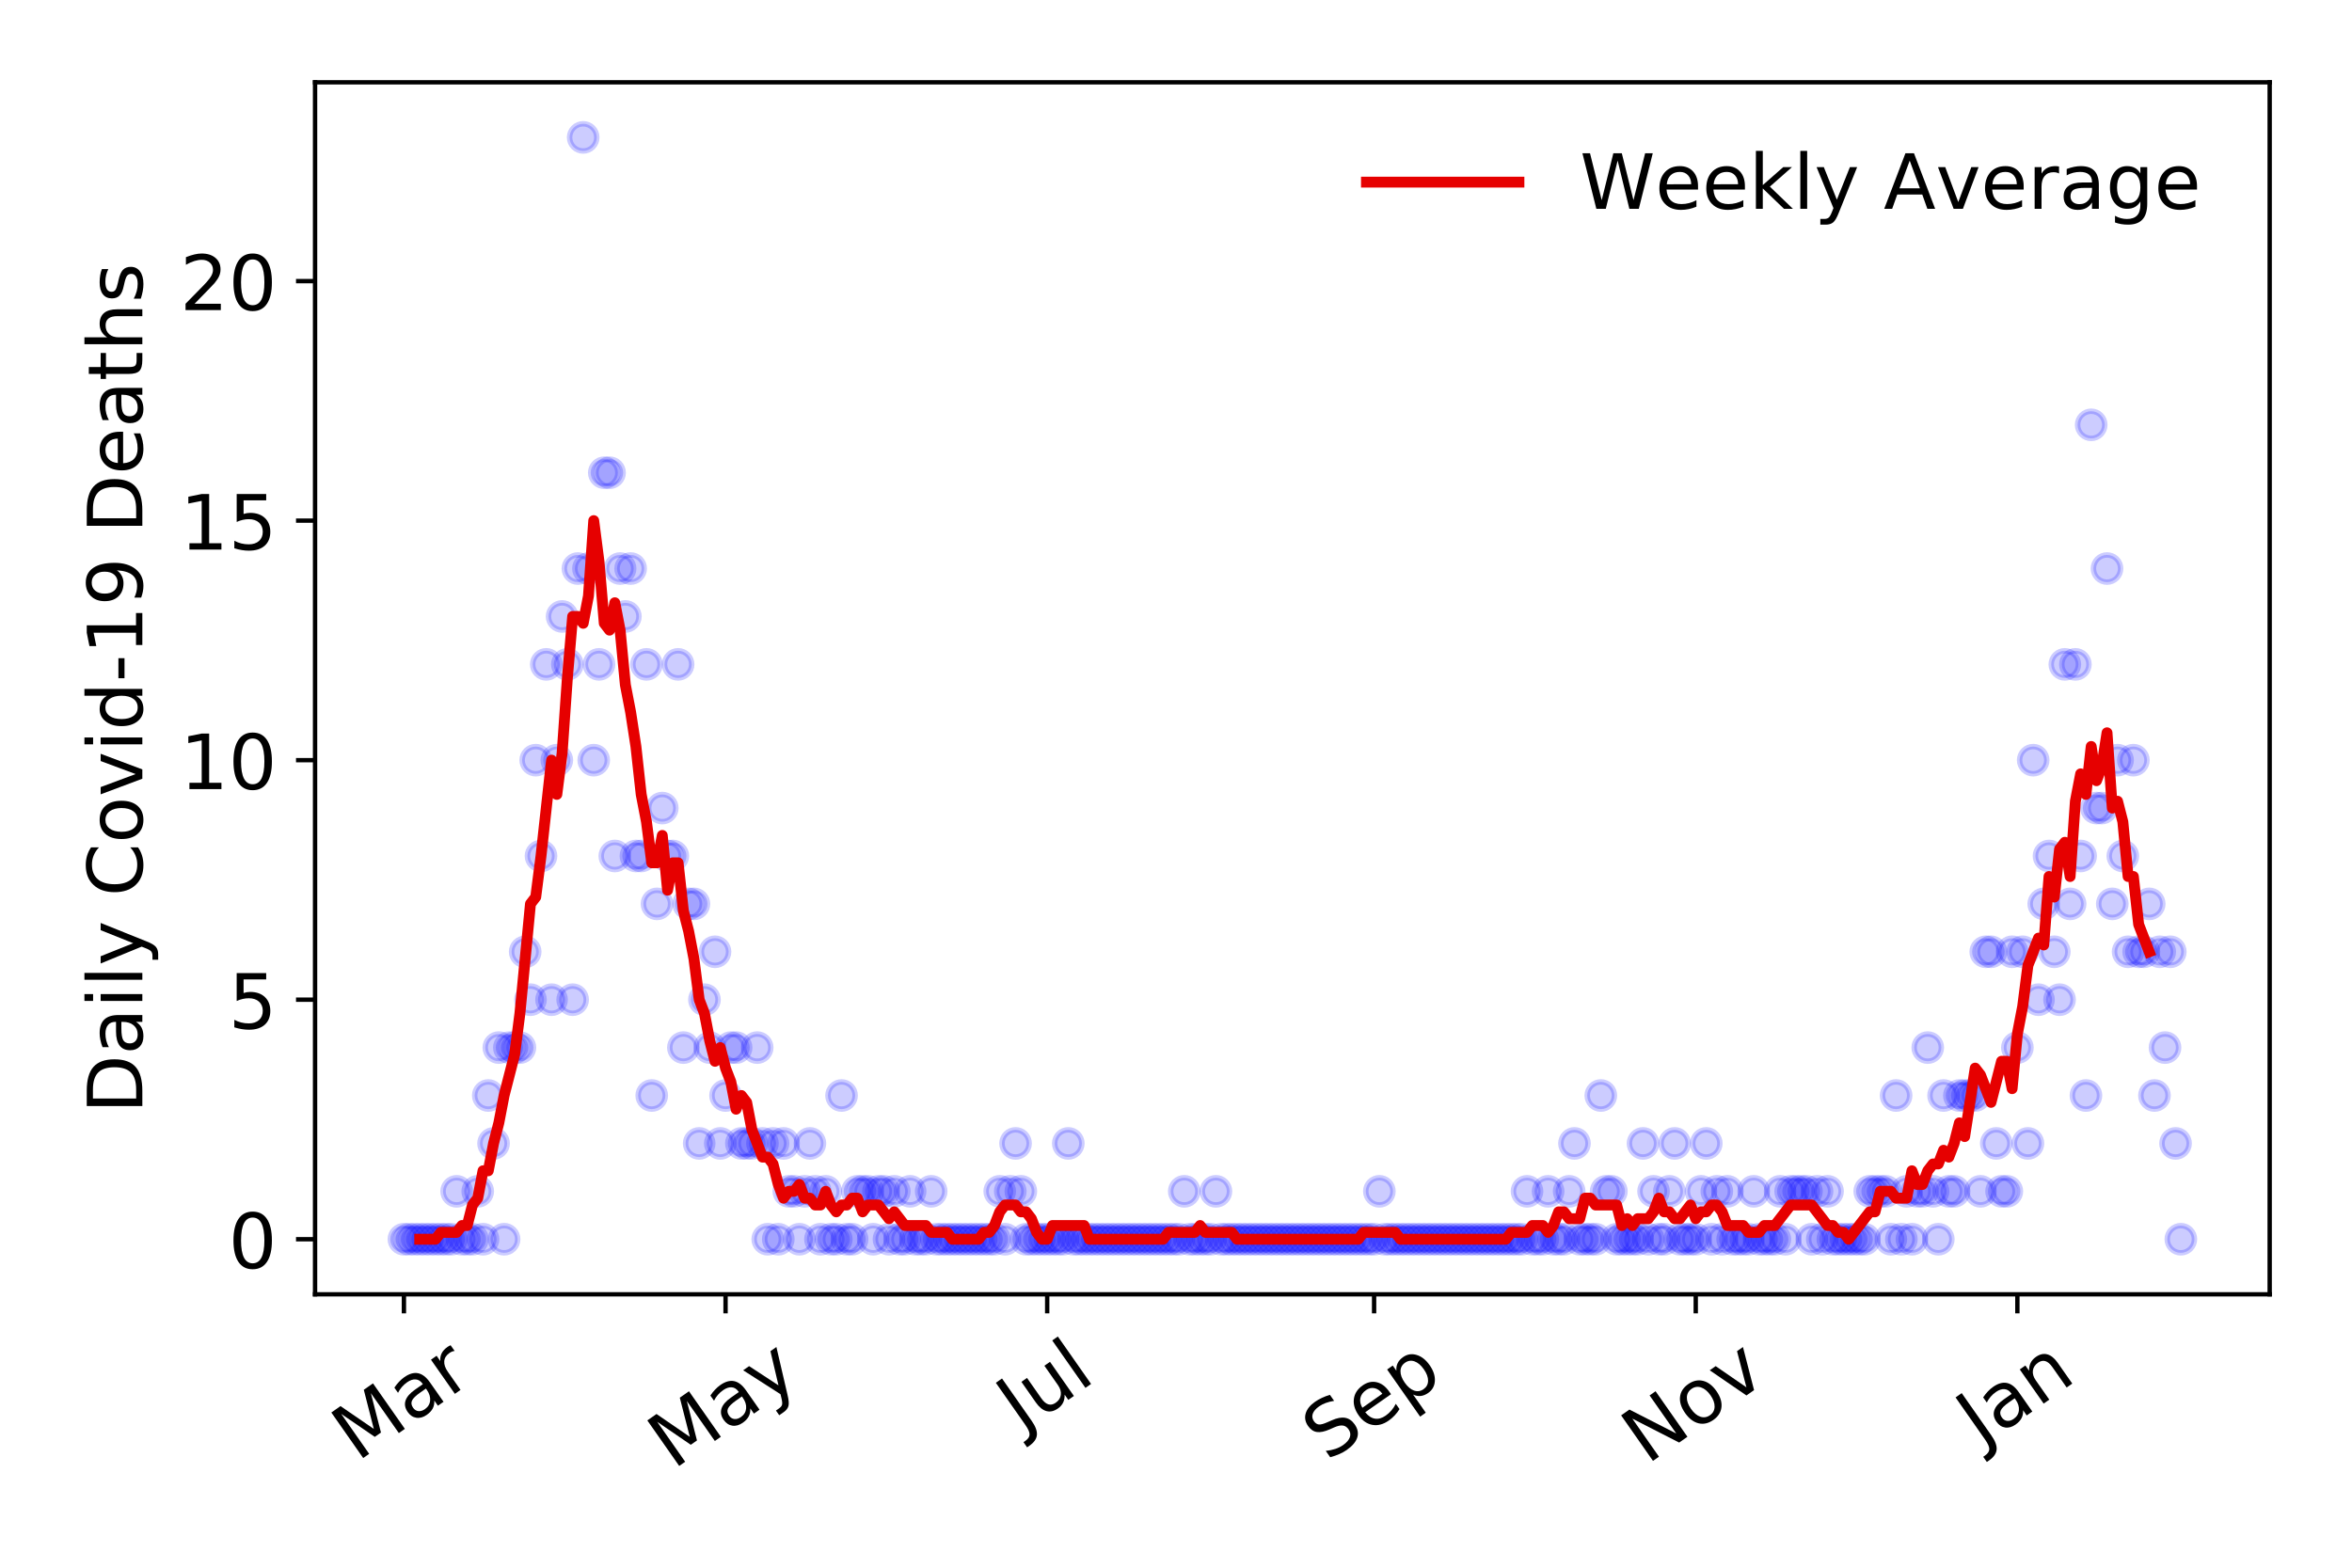 <?xml version="1.0" encoding="utf-8" standalone="no"?>
<!DOCTYPE svg PUBLIC "-//W3C//DTD SVG 1.1//EN"
  "http://www.w3.org/Graphics/SVG/1.1/DTD/svg11.dtd">
<!-- Created with matplotlib (https://matplotlib.org/) -->
<svg height="288pt" version="1.1" viewBox="0 0 432 288" width="432pt" xmlns="http://www.w3.org/2000/svg" xmlns:xlink="http://www.w3.org/1999/xlink">
 <defs>
  <style type="text/css">
*{stroke-linecap:butt;stroke-linejoin:round;}
  </style>
 </defs>
 <g id="figure_1">
  <g id="patch_1">
   <path d="M 0 288 
L 432 288 
L 432 0 
L 0 0 
z
" style="fill:#ffffff;"/>
  </g>
  <g id="axes_1">
   <g id="patch_2">
    <path d="M 57.87 237.778 
L 416.88 237.778 
L 416.88 15.12 
L 57.87 15.12 
z
" style="fill:#ffffff;"/>
   </g>
   <g id="matplotlib.axis_1">
    <g id="xtick_1">
     <g id="line2d_1">
      <defs>
       <path d="M 0 0 
L 0 3.5 
" id="mcbdf41d7f8" style="stroke:#000000;stroke-width:0.8;"/>
      </defs>
      <g>
       <use style="stroke:#000000;stroke-width:0.8;" x="74.189" xlink:href="#mcbdf41d7f8" y="237.778"/>
      </g>
     </g>
     <g id="text_1">
      <!-- Mar -->
      <defs>
       <path d="M 9.812 72.906 
L 24.516 72.906 
L 43.109 23.297 
L 61.812 72.906 
L 76.516 72.906 
L 76.516 0 
L 66.891 0 
L 66.891 64.016 
L 48.094 14.016 
L 38.188 14.016 
L 19.391 64.016 
L 19.391 0 
L 9.812 0 
z
" id="DejaVuSans-77"/>
       <path d="M 34.281 27.484 
Q 23.391 27.484 19.188 25 
Q 14.984 22.516 14.984 16.5 
Q 14.984 11.719 18.141 8.906 
Q 21.297 6.109 26.703 6.109 
Q 34.188 6.109 38.703 11.406 
Q 43.219 16.703 43.219 25.484 
L 43.219 27.484 
z
M 52.203 31.203 
L 52.203 0 
L 43.219 0 
L 43.219 8.297 
Q 40.141 3.328 35.547 0.953 
Q 30.953 -1.422 24.312 -1.422 
Q 15.922 -1.422 10.953 3.297 
Q 6 8.016 6 15.922 
Q 6 25.141 12.172 29.828 
Q 18.359 34.516 30.609 34.516 
L 43.219 34.516 
L 43.219 35.406 
Q 43.219 41.609 39.141 45 
Q 35.062 48.391 27.688 48.391 
Q 23 48.391 18.547 47.266 
Q 14.109 46.141 10.016 43.891 
L 10.016 52.203 
Q 14.938 54.109 19.578 55.047 
Q 24.219 56 28.609 56 
Q 40.484 56 46.344 49.844 
Q 52.203 43.703 52.203 31.203 
z
" id="DejaVuSans-97"/>
       <path d="M 41.109 46.297 
Q 39.594 47.172 37.812 47.578 
Q 36.031 48 33.891 48 
Q 26.266 48 22.188 43.047 
Q 18.109 38.094 18.109 28.812 
L 18.109 0 
L 9.078 0 
L 9.078 54.688 
L 18.109 54.688 
L 18.109 46.188 
Q 20.953 51.172 25.484 53.578 
Q 30.031 56 36.531 56 
Q 37.453 56 38.578 55.875 
Q 39.703 55.766 41.062 55.516 
z
" id="DejaVuSans-114"/>
      </defs>
      <g transform="translate(65.586 268.643)rotate(-35)scale(0.14 -0.14)">
       <use xlink:href="#DejaVuSans-77"/>
       <use x="86.279" xlink:href="#DejaVuSans-97"/>
       <use x="147.559" xlink:href="#DejaVuSans-114"/>
      </g>
     </g>
    </g>
    <g id="xtick_2">
     <g id="line2d_2">
      <g>
       <use style="stroke:#000000;stroke-width:0.8;" x="133.265" xlink:href="#mcbdf41d7f8" y="237.778"/>
      </g>
     </g>
     <g id="text_2">
      <!-- May -->
      <defs>
       <path d="M 32.172 -5.078 
Q 28.375 -14.844 24.75 -17.812 
Q 21.141 -20.797 15.094 -20.797 
L 7.906 -20.797 
L 7.906 -13.281 
L 13.188 -13.281 
Q 16.891 -13.281 18.938 -11.516 
Q 21 -9.766 23.484 -3.219 
L 25.094 0.875 
L 2.984 54.688 
L 12.5 54.688 
L 29.594 11.922 
L 46.688 54.688 
L 56.203 54.688 
z
" id="DejaVuSans-121"/>
      </defs>
      <g transform="translate(123.626 270.094)rotate(-35)scale(0.14 -0.14)">
       <use xlink:href="#DejaVuSans-77"/>
       <use x="86.279" xlink:href="#DejaVuSans-97"/>
       <use x="147.559" xlink:href="#DejaVuSans-121"/>
      </g>
     </g>
    </g>
    <g id="xtick_3">
     <g id="line2d_3">
      <g>
       <use style="stroke:#000000;stroke-width:0.8;" x="192.341" xlink:href="#mcbdf41d7f8" y="237.778"/>
      </g>
     </g>
     <g id="text_3">
      <!-- Jul -->
      <defs>
       <path d="M 9.812 72.906 
L 19.672 72.906 
L 19.672 5.078 
Q 19.672 -8.109 14.672 -14.062 
Q 9.672 -20.016 -1.422 -20.016 
L -5.172 -20.016 
L -5.172 -11.719 
L -2.094 -11.719 
Q 4.438 -11.719 7.125 -8.047 
Q 9.812 -4.391 9.812 5.078 
z
" id="DejaVuSans-74"/>
       <path d="M 8.5 21.578 
L 8.5 54.688 
L 17.484 54.688 
L 17.484 21.922 
Q 17.484 14.156 20.5 10.266 
Q 23.531 6.391 29.594 6.391 
Q 36.859 6.391 41.078 11.031 
Q 45.312 15.672 45.312 23.688 
L 45.312 54.688 
L 54.297 54.688 
L 54.297 0 
L 45.312 0 
L 45.312 8.406 
Q 42.047 3.422 37.719 1 
Q 33.406 -1.422 27.688 -1.422 
Q 18.266 -1.422 13.375 4.438 
Q 8.5 10.297 8.5 21.578 
z
M 31.109 56 
z
" id="DejaVuSans-117"/>
       <path d="M 9.422 75.984 
L 18.406 75.984 
L 18.406 0 
L 9.422 0 
z
" id="DejaVuSans-108"/>
      </defs>
      <g transform="translate(187.639 263.181)rotate(-35)scale(0.14 -0.14)">
       <use xlink:href="#DejaVuSans-74"/>
       <use x="29.492" xlink:href="#DejaVuSans-117"/>
       <use x="92.871" xlink:href="#DejaVuSans-108"/>
      </g>
     </g>
    </g>
    <g id="xtick_4">
     <g id="line2d_4">
      <g>
       <use style="stroke:#000000;stroke-width:0.8;" x="252.386" xlink:href="#mcbdf41d7f8" y="237.778"/>
      </g>
     </g>
     <g id="text_4">
      <!-- Sep -->
      <defs>
       <path d="M 53.516 70.516 
L 53.516 60.891 
Q 47.906 63.578 42.922 64.891 
Q 37.938 66.219 33.297 66.219 
Q 25.25 66.219 20.875 63.094 
Q 16.5 59.969 16.5 54.203 
Q 16.5 49.359 19.406 46.891 
Q 22.312 44.438 30.422 42.922 
L 36.375 41.703 
Q 47.406 39.594 52.656 34.297 
Q 57.906 29 57.906 20.125 
Q 57.906 9.516 50.797 4.047 
Q 43.703 -1.422 29.984 -1.422 
Q 24.812 -1.422 18.969 -0.25 
Q 13.141 0.922 6.891 3.219 
L 6.891 13.375 
Q 12.891 10.016 18.656 8.297 
Q 24.422 6.594 29.984 6.594 
Q 38.422 6.594 43.016 9.906 
Q 47.609 13.234 47.609 19.391 
Q 47.609 24.75 44.312 27.781 
Q 41.016 30.812 33.5 32.328 
L 27.484 33.5 
Q 16.453 35.688 11.516 40.375 
Q 6.594 45.062 6.594 53.422 
Q 6.594 63.094 13.406 68.656 
Q 20.219 74.219 32.172 74.219 
Q 37.312 74.219 42.625 73.281 
Q 47.953 72.359 53.516 70.516 
z
" id="DejaVuSans-83"/>
       <path d="M 56.203 29.594 
L 56.203 25.203 
L 14.891 25.203 
Q 15.484 15.922 20.484 11.062 
Q 25.484 6.203 34.422 6.203 
Q 39.594 6.203 44.453 7.469 
Q 49.312 8.734 54.109 11.281 
L 54.109 2.781 
Q 49.266 0.734 44.188 -0.344 
Q 39.109 -1.422 33.891 -1.422 
Q 20.797 -1.422 13.156 6.188 
Q 5.516 13.812 5.516 26.812 
Q 5.516 40.234 12.766 48.109 
Q 20.016 56 32.328 56 
Q 43.359 56 49.781 48.891 
Q 56.203 41.797 56.203 29.594 
z
M 47.219 32.234 
Q 47.125 39.594 43.094 43.984 
Q 39.062 48.391 32.422 48.391 
Q 24.906 48.391 20.391 44.141 
Q 15.875 39.891 15.188 32.172 
z
" id="DejaVuSans-101"/>
       <path d="M 18.109 8.203 
L 18.109 -20.797 
L 9.078 -20.797 
L 9.078 54.688 
L 18.109 54.688 
L 18.109 46.391 
Q 20.953 51.266 25.266 53.625 
Q 29.594 56 35.594 56 
Q 45.562 56 51.781 48.094 
Q 58.016 40.188 58.016 27.297 
Q 58.016 14.406 51.781 6.484 
Q 45.562 -1.422 35.594 -1.422 
Q 29.594 -1.422 25.266 0.953 
Q 20.953 3.328 18.109 8.203 
z
M 48.688 27.297 
Q 48.688 37.203 44.609 42.844 
Q 40.531 48.484 33.406 48.484 
Q 26.266 48.484 22.188 42.844 
Q 18.109 37.203 18.109 27.297 
Q 18.109 17.391 22.188 11.75 
Q 26.266 6.109 33.406 6.109 
Q 40.531 6.109 44.609 11.75 
Q 48.688 17.391 48.688 27.297 
z
" id="DejaVuSans-112"/>
      </defs>
      <g transform="translate(243.793 268.629)rotate(-35)scale(0.14 -0.14)">
       <use xlink:href="#DejaVuSans-83"/>
       <use x="63.477" xlink:href="#DejaVuSans-101"/>
       <use x="125" xlink:href="#DejaVuSans-112"/>
      </g>
     </g>
    </g>
    <g id="xtick_5">
     <g id="line2d_5">
      <g>
       <use style="stroke:#000000;stroke-width:0.8;" x="311.463" xlink:href="#mcbdf41d7f8" y="237.778"/>
      </g>
     </g>
     <g id="text_5">
      <!-- Nov -->
      <defs>
       <path d="M 9.812 72.906 
L 23.094 72.906 
L 55.422 11.922 
L 55.422 72.906 
L 64.984 72.906 
L 64.984 0 
L 51.703 0 
L 19.391 60.984 
L 19.391 0 
L 9.812 0 
z
" id="DejaVuSans-78"/>
       <path d="M 30.609 48.391 
Q 23.391 48.391 19.188 42.75 
Q 14.984 37.109 14.984 27.297 
Q 14.984 17.484 19.156 11.844 
Q 23.344 6.203 30.609 6.203 
Q 37.797 6.203 41.984 11.859 
Q 46.188 17.531 46.188 27.297 
Q 46.188 37.016 41.984 42.703 
Q 37.797 48.391 30.609 48.391 
z
M 30.609 56 
Q 42.328 56 49.016 48.375 
Q 55.719 40.766 55.719 27.297 
Q 55.719 13.875 49.016 6.219 
Q 42.328 -1.422 30.609 -1.422 
Q 18.844 -1.422 12.172 6.219 
Q 5.516 13.875 5.516 27.297 
Q 5.516 40.766 12.172 48.375 
Q 18.844 56 30.609 56 
z
" id="DejaVuSans-111"/>
       <path d="M 2.984 54.688 
L 12.5 54.688 
L 29.594 8.797 
L 46.688 54.688 
L 56.203 54.688 
L 35.688 0 
L 23.484 0 
z
" id="DejaVuSans-118"/>
      </defs>
      <g transform="translate(302.486 269.166)rotate(-35)scale(0.14 -0.14)">
       <use xlink:href="#DejaVuSans-78"/>
       <use x="74.805" xlink:href="#DejaVuSans-111"/>
       <use x="135.986" xlink:href="#DejaVuSans-118"/>
      </g>
     </g>
    </g>
    <g id="xtick_6">
     <g id="line2d_6">
      <g>
       <use style="stroke:#000000;stroke-width:0.8;" x="370.539" xlink:href="#mcbdf41d7f8" y="237.778"/>
      </g>
     </g>
     <g id="text_6">
      <!-- Jan -->
      <defs>
       <path d="M 54.891 33.016 
L 54.891 0 
L 45.906 0 
L 45.906 32.719 
Q 45.906 40.484 42.875 44.328 
Q 39.844 48.188 33.797 48.188 
Q 26.516 48.188 22.312 43.547 
Q 18.109 38.922 18.109 30.906 
L 18.109 0 
L 9.078 0 
L 9.078 54.688 
L 18.109 54.688 
L 18.109 46.188 
Q 21.344 51.125 25.703 53.562 
Q 30.078 56 35.797 56 
Q 45.219 56 50.047 50.172 
Q 54.891 44.344 54.891 33.016 
z
" id="DejaVuSans-110"/>
      </defs>
      <g transform="translate(363.915 265.871)rotate(-35)scale(0.14 -0.14)">
       <use xlink:href="#DejaVuSans-74"/>
       <use x="29.492" xlink:href="#DejaVuSans-97"/>
       <use x="90.771" xlink:href="#DejaVuSans-110"/>
      </g>
     </g>
    </g>
   </g>
   <g id="matplotlib.axis_2">
    <g id="ytick_1">
     <g id="line2d_7">
      <defs>
       <path d="M 0 0 
L -3.5 0 
" id="m8690ce76f8" style="stroke:#000000;stroke-width:0.8;"/>
      </defs>
      <g>
       <use style="stroke:#000000;stroke-width:0.8;" x="57.87" xlink:href="#m8690ce76f8" y="227.657"/>
      </g>
     </g>
     <g id="text_7">
      <!-- 0 -->
      <defs>
       <path d="M 31.781 66.406 
Q 24.172 66.406 20.328 58.906 
Q 16.5 51.422 16.5 36.375 
Q 16.5 21.391 20.328 13.891 
Q 24.172 6.391 31.781 6.391 
Q 39.453 6.391 43.281 13.891 
Q 47.125 21.391 47.125 36.375 
Q 47.125 51.422 43.281 58.906 
Q 39.453 66.406 31.781 66.406 
z
M 31.781 74.219 
Q 44.047 74.219 50.516 64.516 
Q 56.984 54.828 56.984 36.375 
Q 56.984 17.969 50.516 8.266 
Q 44.047 -1.422 31.781 -1.422 
Q 19.531 -1.422 13.062 8.266 
Q 6.594 17.969 6.594 36.375 
Q 6.594 54.828 13.062 64.516 
Q 19.531 74.219 31.781 74.219 
z
" id="DejaVuSans-48"/>
      </defs>
      <g transform="translate(41.962 232.976)scale(0.14 -0.14)">
       <use xlink:href="#DejaVuSans-48"/>
      </g>
     </g>
    </g>
    <g id="ytick_2">
     <g id="line2d_8">
      <g>
       <use style="stroke:#000000;stroke-width:0.8;" x="57.87" xlink:href="#m8690ce76f8" y="183.654"/>
      </g>
     </g>
     <g id="text_8">
      <!-- 5 -->
      <defs>
       <path d="M 10.797 72.906 
L 49.516 72.906 
L 49.516 64.594 
L 19.828 64.594 
L 19.828 46.734 
Q 21.969 47.469 24.109 47.828 
Q 26.266 48.188 28.422 48.188 
Q 40.625 48.188 47.75 41.5 
Q 54.891 34.812 54.891 23.391 
Q 54.891 11.625 47.562 5.094 
Q 40.234 -1.422 26.906 -1.422 
Q 22.312 -1.422 17.547 -0.641 
Q 12.797 0.141 7.719 1.703 
L 7.719 11.625 
Q 12.109 9.234 16.797 8.062 
Q 21.484 6.891 26.703 6.891 
Q 35.156 6.891 40.078 11.328 
Q 45.016 15.766 45.016 23.391 
Q 45.016 31 40.078 35.438 
Q 35.156 39.891 26.703 39.891 
Q 22.75 39.891 18.812 39.016 
Q 14.891 38.141 10.797 36.281 
z
" id="DejaVuSans-53"/>
      </defs>
      <g transform="translate(41.962 188.973)scale(0.14 -0.14)">
       <use xlink:href="#DejaVuSans-53"/>
      </g>
     </g>
    </g>
    <g id="ytick_3">
     <g id="line2d_9">
      <g>
       <use style="stroke:#000000;stroke-width:0.8;" x="57.87" xlink:href="#m8690ce76f8" y="139.65"/>
      </g>
     </g>
     <g id="text_9">
      <!-- 10 -->
      <defs>
       <path d="M 12.406 8.297 
L 28.516 8.297 
L 28.516 63.922 
L 10.984 60.406 
L 10.984 69.391 
L 28.422 72.906 
L 38.281 72.906 
L 38.281 8.297 
L 54.391 8.297 
L 54.391 0 
L 12.406 0 
z
" id="DejaVuSans-49"/>
      </defs>
      <g transform="translate(33.055 144.969)scale(0.14 -0.14)">
       <use xlink:href="#DejaVuSans-49"/>
       <use x="63.623" xlink:href="#DejaVuSans-48"/>
      </g>
     </g>
    </g>
    <g id="ytick_4">
     <g id="line2d_10">
      <g>
       <use style="stroke:#000000;stroke-width:0.8;" x="57.87" xlink:href="#m8690ce76f8" y="95.647"/>
      </g>
     </g>
     <g id="text_10">
      <!-- 15 -->
      <g transform="translate(33.055 100.965)scale(0.14 -0.14)">
       <use xlink:href="#DejaVuSans-49"/>
       <use x="63.623" xlink:href="#DejaVuSans-53"/>
      </g>
     </g>
    </g>
    <g id="ytick_5">
     <g id="line2d_11">
      <g>
       <use style="stroke:#000000;stroke-width:0.8;" x="57.87" xlink:href="#m8690ce76f8" y="51.643"/>
      </g>
     </g>
     <g id="text_11">
      <!-- 20 -->
      <defs>
       <path d="M 19.188 8.297 
L 53.609 8.297 
L 53.609 0 
L 7.328 0 
L 7.328 8.297 
Q 12.938 14.109 22.625 23.891 
Q 32.328 33.688 34.812 36.531 
Q 39.547 41.844 41.422 45.531 
Q 43.312 49.219 43.312 52.781 
Q 43.312 58.594 39.234 62.25 
Q 35.156 65.922 28.609 65.922 
Q 23.969 65.922 18.812 64.312 
Q 13.672 62.703 7.812 59.422 
L 7.812 69.391 
Q 13.766 71.781 18.938 73 
Q 24.125 74.219 28.422 74.219 
Q 39.75 74.219 46.484 68.547 
Q 53.219 62.891 53.219 53.422 
Q 53.219 48.922 51.531 44.891 
Q 49.859 40.875 45.406 35.406 
Q 44.188 33.984 37.641 27.219 
Q 31.109 20.453 19.188 8.297 
z
" id="DejaVuSans-50"/>
      </defs>
      <g transform="translate(33.055 56.962)scale(0.14 -0.14)">
       <use xlink:href="#DejaVuSans-50"/>
       <use x="63.623" xlink:href="#DejaVuSans-48"/>
      </g>
     </g>
    </g>
    <g id="text_12">
     <!-- Daily Covid-19 Deaths -->
     <defs>
      <path d="M 19.672 64.797 
L 19.672 8.109 
L 31.594 8.109 
Q 46.688 8.109 53.688 14.938 
Q 60.688 21.781 60.688 36.531 
Q 60.688 51.172 53.688 57.984 
Q 46.688 64.797 31.594 64.797 
z
M 9.812 72.906 
L 30.078 72.906 
Q 51.266 72.906 61.172 64.094 
Q 71.094 55.281 71.094 36.531 
Q 71.094 17.672 61.125 8.828 
Q 51.172 0 30.078 0 
L 9.812 0 
z
" id="DejaVuSans-68"/>
      <path d="M 9.422 54.688 
L 18.406 54.688 
L 18.406 0 
L 9.422 0 
z
M 9.422 75.984 
L 18.406 75.984 
L 18.406 64.594 
L 9.422 64.594 
z
" id="DejaVuSans-105"/>
      <path id="DejaVuSans-32"/>
      <path d="M 64.406 67.281 
L 64.406 56.891 
Q 59.422 61.531 53.781 63.812 
Q 48.141 66.109 41.797 66.109 
Q 29.297 66.109 22.656 58.469 
Q 16.016 50.828 16.016 36.375 
Q 16.016 21.969 22.656 14.328 
Q 29.297 6.688 41.797 6.688 
Q 48.141 6.688 53.781 8.984 
Q 59.422 11.281 64.406 15.922 
L 64.406 5.609 
Q 59.234 2.094 53.438 0.328 
Q 47.656 -1.422 41.219 -1.422 
Q 24.656 -1.422 15.125 8.703 
Q 5.609 18.844 5.609 36.375 
Q 5.609 53.953 15.125 64.078 
Q 24.656 74.219 41.219 74.219 
Q 47.75 74.219 53.531 72.484 
Q 59.328 70.75 64.406 67.281 
z
" id="DejaVuSans-67"/>
      <path d="M 45.406 46.391 
L 45.406 75.984 
L 54.391 75.984 
L 54.391 0 
L 45.406 0 
L 45.406 8.203 
Q 42.578 3.328 38.25 0.953 
Q 33.938 -1.422 27.875 -1.422 
Q 17.969 -1.422 11.734 6.484 
Q 5.516 14.406 5.516 27.297 
Q 5.516 40.188 11.734 48.094 
Q 17.969 56 27.875 56 
Q 33.938 56 38.25 53.625 
Q 42.578 51.266 45.406 46.391 
z
M 14.797 27.297 
Q 14.797 17.391 18.875 11.75 
Q 22.953 6.109 30.078 6.109 
Q 37.203 6.109 41.297 11.75 
Q 45.406 17.391 45.406 27.297 
Q 45.406 37.203 41.297 42.844 
Q 37.203 48.484 30.078 48.484 
Q 22.953 48.484 18.875 42.844 
Q 14.797 37.203 14.797 27.297 
z
" id="DejaVuSans-100"/>
      <path d="M 4.891 31.391 
L 31.203 31.391 
L 31.203 23.391 
L 4.891 23.391 
z
" id="DejaVuSans-45"/>
      <path d="M 10.984 1.516 
L 10.984 10.5 
Q 14.703 8.734 18.5 7.812 
Q 22.312 6.891 25.984 6.891 
Q 35.75 6.891 40.891 13.453 
Q 46.047 20.016 46.781 33.406 
Q 43.953 29.203 39.594 26.953 
Q 35.25 24.703 29.984 24.703 
Q 19.047 24.703 12.672 31.312 
Q 6.297 37.938 6.297 49.422 
Q 6.297 60.641 12.938 67.422 
Q 19.578 74.219 30.609 74.219 
Q 43.266 74.219 49.922 64.516 
Q 56.594 54.828 56.594 36.375 
Q 56.594 19.141 48.406 8.859 
Q 40.234 -1.422 26.422 -1.422 
Q 22.703 -1.422 18.891 -0.688 
Q 15.094 0.047 10.984 1.516 
z
M 30.609 32.422 
Q 37.25 32.422 41.125 36.953 
Q 45.016 41.5 45.016 49.422 
Q 45.016 57.281 41.125 61.844 
Q 37.25 66.406 30.609 66.406 
Q 23.969 66.406 20.094 61.844 
Q 16.219 57.281 16.219 49.422 
Q 16.219 41.5 20.094 36.953 
Q 23.969 32.422 30.609 32.422 
z
" id="DejaVuSans-57"/>
      <path d="M 18.312 70.219 
L 18.312 54.688 
L 36.812 54.688 
L 36.812 47.703 
L 18.312 47.703 
L 18.312 18.016 
Q 18.312 11.328 20.141 9.422 
Q 21.969 7.516 27.594 7.516 
L 36.812 7.516 
L 36.812 0 
L 27.594 0 
Q 17.188 0 13.234 3.875 
Q 9.281 7.766 9.281 18.016 
L 9.281 47.703 
L 2.688 47.703 
L 2.688 54.688 
L 9.281 54.688 
L 9.281 70.219 
z
" id="DejaVuSans-116"/>
      <path d="M 54.891 33.016 
L 54.891 0 
L 45.906 0 
L 45.906 32.719 
Q 45.906 40.484 42.875 44.328 
Q 39.844 48.188 33.797 48.188 
Q 26.516 48.188 22.312 43.547 
Q 18.109 38.922 18.109 30.906 
L 18.109 0 
L 9.078 0 
L 9.078 75.984 
L 18.109 75.984 
L 18.109 46.188 
Q 21.344 51.125 25.703 53.562 
Q 30.078 56 35.797 56 
Q 45.219 56 50.047 50.172 
Q 54.891 44.344 54.891 33.016 
z
" id="DejaVuSans-104"/>
      <path d="M 44.281 53.078 
L 44.281 44.578 
Q 40.484 46.531 36.375 47.5 
Q 32.281 48.484 27.875 48.484 
Q 21.188 48.484 17.844 46.438 
Q 14.5 44.391 14.5 40.281 
Q 14.5 37.156 16.891 35.375 
Q 19.281 33.594 26.516 31.984 
L 29.594 31.297 
Q 39.156 29.25 43.188 25.516 
Q 47.219 21.781 47.219 15.094 
Q 47.219 7.469 41.188 3.016 
Q 35.156 -1.422 24.609 -1.422 
Q 20.219 -1.422 15.453 -0.562 
Q 10.688 0.297 5.422 2 
L 5.422 11.281 
Q 10.406 8.688 15.234 7.391 
Q 20.062 6.109 24.812 6.109 
Q 31.156 6.109 34.562 8.281 
Q 37.984 10.453 37.984 14.406 
Q 37.984 18.062 35.516 20.016 
Q 33.062 21.969 24.703 23.781 
L 21.578 24.516 
Q 13.234 26.266 9.516 29.906 
Q 5.812 33.547 5.812 39.891 
Q 5.812 47.609 11.281 51.797 
Q 16.75 56 26.812 56 
Q 31.781 56 36.172 55.266 
Q 40.578 54.547 44.281 53.078 
z
" id="DejaVuSans-115"/>
     </defs>
     <g transform="translate(26.143 204.56)rotate(-90)scale(0.14 -0.14)">
      <use xlink:href="#DejaVuSans-68"/>
      <use x="77.002" xlink:href="#DejaVuSans-97"/>
      <use x="138.281" xlink:href="#DejaVuSans-105"/>
      <use x="166.064" xlink:href="#DejaVuSans-108"/>
      <use x="193.848" xlink:href="#DejaVuSans-121"/>
      <use x="253.027" xlink:href="#DejaVuSans-32"/>
      <use x="284.814" xlink:href="#DejaVuSans-67"/>
      <use x="354.639" xlink:href="#DejaVuSans-111"/>
      <use x="415.82" xlink:href="#DejaVuSans-118"/>
      <use x="475" xlink:href="#DejaVuSans-105"/>
      <use x="502.783" xlink:href="#DejaVuSans-100"/>
      <use x="566.26" xlink:href="#DejaVuSans-45"/>
      <use x="602.344" xlink:href="#DejaVuSans-49"/>
      <use x="665.967" xlink:href="#DejaVuSans-57"/>
      <use x="729.59" xlink:href="#DejaVuSans-32"/>
      <use x="761.377" xlink:href="#DejaVuSans-68"/>
      <use x="838.379" xlink:href="#DejaVuSans-101"/>
      <use x="899.902" xlink:href="#DejaVuSans-97"/>
      <use x="961.182" xlink:href="#DejaVuSans-116"/>
      <use x="1000.391" xlink:href="#DejaVuSans-104"/>
      <use x="1063.77" xlink:href="#DejaVuSans-115"/>
     </g>
    </g>
   </g>
   <g id="line2d_12">
    <defs>
     <path d="M 0 2.5 
C 0.663 2.5 1.299 2.237 1.768 1.768 
C 2.237 1.299 2.5 0.663 2.5 0 
C 2.5 -0.663 2.237 -1.299 1.768 -1.768 
C 1.299 -2.237 0.663 -2.5 0 -2.5 
C -0.663 -2.5 -1.299 -2.237 -1.768 -1.768 
C -2.237 -1.299 -2.5 -0.663 -2.5 0 
C -2.5 0.663 -2.237 1.299 -1.768 1.768 
C -1.299 2.237 -0.663 2.5 0 2.5 
z
" id="ma44c1bf2e1" style="stroke:#0000ff;stroke-opacity:0.2;"/>
    </defs>
    <g clip-path="url(#pe31491fc59)">
     <use style="fill:#0000ff;fill-opacity:0.2;stroke:#0000ff;stroke-opacity:0.2;" x="74.189" xlink:href="#ma44c1bf2e1" y="227.657"/>
     <use style="fill:#0000ff;fill-opacity:0.2;stroke:#0000ff;stroke-opacity:0.2;" x="75.157" xlink:href="#ma44c1bf2e1" y="227.657"/>
     <use style="fill:#0000ff;fill-opacity:0.2;stroke:#0000ff;stroke-opacity:0.2;" x="76.126" xlink:href="#ma44c1bf2e1" y="227.657"/>
     <use style="fill:#0000ff;fill-opacity:0.2;stroke:#0000ff;stroke-opacity:0.2;" x="77.094" xlink:href="#ma44c1bf2e1" y="227.657"/>
     <use style="fill:#0000ff;fill-opacity:0.2;stroke:#0000ff;stroke-opacity:0.2;" x="78.062" xlink:href="#ma44c1bf2e1" y="227.657"/>
     <use style="fill:#0000ff;fill-opacity:0.2;stroke:#0000ff;stroke-opacity:0.2;" x="79.031" xlink:href="#ma44c1bf2e1" y="227.657"/>
     <use style="fill:#0000ff;fill-opacity:0.2;stroke:#0000ff;stroke-opacity:0.2;" x="79.999" xlink:href="#ma44c1bf2e1" y="227.657"/>
     <use style="fill:#0000ff;fill-opacity:0.2;stroke:#0000ff;stroke-opacity:0.2;" x="80.968" xlink:href="#ma44c1bf2e1" y="227.657"/>
     <use style="fill:#0000ff;fill-opacity:0.2;stroke:#0000ff;stroke-opacity:0.2;" x="81.936" xlink:href="#ma44c1bf2e1" y="227.657"/>
     <use style="fill:#0000ff;fill-opacity:0.2;stroke:#0000ff;stroke-opacity:0.2;" x="82.905" xlink:href="#ma44c1bf2e1" y="227.657"/>
     <use style="fill:#0000ff;fill-opacity:0.2;stroke:#0000ff;stroke-opacity:0.2;" x="83.873" xlink:href="#ma44c1bf2e1" y="218.857"/>
     <use style="fill:#0000ff;fill-opacity:0.2;stroke:#0000ff;stroke-opacity:0.2;" x="84.842" xlink:href="#ma44c1bf2e1" y="227.657"/>
     <use style="fill:#0000ff;fill-opacity:0.2;stroke:#0000ff;stroke-opacity:0.2;" x="85.81" xlink:href="#ma44c1bf2e1" y="227.657"/>
     <use style="fill:#0000ff;fill-opacity:0.2;stroke:#0000ff;stroke-opacity:0.2;" x="86.779" xlink:href="#ma44c1bf2e1" y="227.657"/>
     <use style="fill:#0000ff;fill-opacity:0.2;stroke:#0000ff;stroke-opacity:0.2;" x="87.747" xlink:href="#ma44c1bf2e1" y="218.857"/>
     <use style="fill:#0000ff;fill-opacity:0.2;stroke:#0000ff;stroke-opacity:0.2;" x="88.716" xlink:href="#ma44c1bf2e1" y="227.657"/>
     <use style="fill:#0000ff;fill-opacity:0.2;stroke:#0000ff;stroke-opacity:0.2;" x="89.684" xlink:href="#ma44c1bf2e1" y="201.255"/>
     <use style="fill:#0000ff;fill-opacity:0.2;stroke:#0000ff;stroke-opacity:0.2;" x="90.653" xlink:href="#ma44c1bf2e1" y="210.056"/>
     <use style="fill:#0000ff;fill-opacity:0.2;stroke:#0000ff;stroke-opacity:0.2;" x="91.621" xlink:href="#ma44c1bf2e1" y="192.454"/>
     <use style="fill:#0000ff;fill-opacity:0.2;stroke:#0000ff;stroke-opacity:0.2;" x="92.589" xlink:href="#ma44c1bf2e1" y="227.657"/>
     <use style="fill:#0000ff;fill-opacity:0.2;stroke:#0000ff;stroke-opacity:0.2;" x="93.558" xlink:href="#ma44c1bf2e1" y="192.454"/>
     <use style="fill:#0000ff;fill-opacity:0.2;stroke:#0000ff;stroke-opacity:0.2;" x="94.526" xlink:href="#ma44c1bf2e1" y="192.454"/>
     <use style="fill:#0000ff;fill-opacity:0.2;stroke:#0000ff;stroke-opacity:0.2;" x="95.495" xlink:href="#ma44c1bf2e1" y="192.454"/>
     <use style="fill:#0000ff;fill-opacity:0.2;stroke:#0000ff;stroke-opacity:0.2;" x="96.463" xlink:href="#ma44c1bf2e1" y="174.853"/>
     <use style="fill:#0000ff;fill-opacity:0.2;stroke:#0000ff;stroke-opacity:0.2;" x="97.432" xlink:href="#ma44c1bf2e1" y="183.654"/>
     <use style="fill:#0000ff;fill-opacity:0.2;stroke:#0000ff;stroke-opacity:0.2;" x="98.4" xlink:href="#ma44c1bf2e1" y="139.65"/>
     <use style="fill:#0000ff;fill-opacity:0.2;stroke:#0000ff;stroke-opacity:0.2;" x="99.369" xlink:href="#ma44c1bf2e1" y="157.252"/>
     <use style="fill:#0000ff;fill-opacity:0.2;stroke:#0000ff;stroke-opacity:0.2;" x="100.337" xlink:href="#ma44c1bf2e1" y="122.049"/>
     <use style="fill:#0000ff;fill-opacity:0.2;stroke:#0000ff;stroke-opacity:0.2;" x="101.306" xlink:href="#ma44c1bf2e1" y="183.654"/>
     <use style="fill:#0000ff;fill-opacity:0.2;stroke:#0000ff;stroke-opacity:0.2;" x="102.274" xlink:href="#ma44c1bf2e1" y="139.65"/>
     <use style="fill:#0000ff;fill-opacity:0.2;stroke:#0000ff;stroke-opacity:0.2;" x="103.243" xlink:href="#ma44c1bf2e1" y="113.248"/>
     <use style="fill:#0000ff;fill-opacity:0.2;stroke:#0000ff;stroke-opacity:0.2;" x="104.211" xlink:href="#ma44c1bf2e1" y="122.049"/>
     <use style="fill:#0000ff;fill-opacity:0.2;stroke:#0000ff;stroke-opacity:0.2;" x="105.18" xlink:href="#ma44c1bf2e1" y="183.654"/>
     <use style="fill:#0000ff;fill-opacity:0.2;stroke:#0000ff;stroke-opacity:0.2;" x="106.148" xlink:href="#ma44c1bf2e1" y="104.447"/>
     <use style="fill:#0000ff;fill-opacity:0.2;stroke:#0000ff;stroke-opacity:0.2;" x="107.116" xlink:href="#ma44c1bf2e1" y="25.241"/>
     <use style="fill:#0000ff;fill-opacity:0.2;stroke:#0000ff;stroke-opacity:0.2;" x="108.085" xlink:href="#ma44c1bf2e1" y="104.447"/>
     <use style="fill:#0000ff;fill-opacity:0.2;stroke:#0000ff;stroke-opacity:0.2;" x="109.053" xlink:href="#ma44c1bf2e1" y="139.65"/>
     <use style="fill:#0000ff;fill-opacity:0.2;stroke:#0000ff;stroke-opacity:0.2;" x="110.022" xlink:href="#ma44c1bf2e1" y="122.049"/>
     <use style="fill:#0000ff;fill-opacity:0.2;stroke:#0000ff;stroke-opacity:0.2;" x="110.99" xlink:href="#ma44c1bf2e1" y="86.846"/>
     <use style="fill:#0000ff;fill-opacity:0.2;stroke:#0000ff;stroke-opacity:0.2;" x="111.959" xlink:href="#ma44c1bf2e1" y="86.846"/>
     <use style="fill:#0000ff;fill-opacity:0.2;stroke:#0000ff;stroke-opacity:0.2;" x="112.927" xlink:href="#ma44c1bf2e1" y="157.252"/>
     <use style="fill:#0000ff;fill-opacity:0.2;stroke:#0000ff;stroke-opacity:0.2;" x="113.896" xlink:href="#ma44c1bf2e1" y="104.447"/>
     <use style="fill:#0000ff;fill-opacity:0.2;stroke:#0000ff;stroke-opacity:0.2;" x="114.864" xlink:href="#ma44c1bf2e1" y="113.248"/>
     <use style="fill:#0000ff;fill-opacity:0.2;stroke:#0000ff;stroke-opacity:0.2;" x="115.833" xlink:href="#ma44c1bf2e1" y="104.447"/>
     <use style="fill:#0000ff;fill-opacity:0.2;stroke:#0000ff;stroke-opacity:0.2;" x="116.801" xlink:href="#ma44c1bf2e1" y="157.252"/>
     <use style="fill:#0000ff;fill-opacity:0.2;stroke:#0000ff;stroke-opacity:0.2;" x="117.77" xlink:href="#ma44c1bf2e1" y="157.252"/>
     <use style="fill:#0000ff;fill-opacity:0.2;stroke:#0000ff;stroke-opacity:0.2;" x="118.738" xlink:href="#ma44c1bf2e1" y="122.049"/>
     <use style="fill:#0000ff;fill-opacity:0.2;stroke:#0000ff;stroke-opacity:0.2;" x="119.706" xlink:href="#ma44c1bf2e1" y="201.255"/>
     <use style="fill:#0000ff;fill-opacity:0.2;stroke:#0000ff;stroke-opacity:0.2;" x="120.675" xlink:href="#ma44c1bf2e1" y="166.052"/>
     <use style="fill:#0000ff;fill-opacity:0.2;stroke:#0000ff;stroke-opacity:0.2;" x="121.643" xlink:href="#ma44c1bf2e1" y="148.451"/>
     <use style="fill:#0000ff;fill-opacity:0.2;stroke:#0000ff;stroke-opacity:0.2;" x="122.612" xlink:href="#ma44c1bf2e1" y="157.252"/>
     <use style="fill:#0000ff;fill-opacity:0.2;stroke:#0000ff;stroke-opacity:0.2;" x="123.58" xlink:href="#ma44c1bf2e1" y="157.252"/>
     <use style="fill:#0000ff;fill-opacity:0.2;stroke:#0000ff;stroke-opacity:0.2;" x="124.549" xlink:href="#ma44c1bf2e1" y="122.049"/>
     <use style="fill:#0000ff;fill-opacity:0.2;stroke:#0000ff;stroke-opacity:0.2;" x="125.517" xlink:href="#ma44c1bf2e1" y="192.454"/>
     <use style="fill:#0000ff;fill-opacity:0.2;stroke:#0000ff;stroke-opacity:0.2;" x="126.486" xlink:href="#ma44c1bf2e1" y="166.052"/>
     <use style="fill:#0000ff;fill-opacity:0.2;stroke:#0000ff;stroke-opacity:0.2;" x="127.454" xlink:href="#ma44c1bf2e1" y="166.052"/>
     <use style="fill:#0000ff;fill-opacity:0.2;stroke:#0000ff;stroke-opacity:0.2;" x="128.423" xlink:href="#ma44c1bf2e1" y="210.056"/>
     <use style="fill:#0000ff;fill-opacity:0.2;stroke:#0000ff;stroke-opacity:0.2;" x="129.391" xlink:href="#ma44c1bf2e1" y="183.654"/>
     <use style="fill:#0000ff;fill-opacity:0.2;stroke:#0000ff;stroke-opacity:0.2;" x="130.36" xlink:href="#ma44c1bf2e1" y="192.454"/>
     <use style="fill:#0000ff;fill-opacity:0.2;stroke:#0000ff;stroke-opacity:0.2;" x="131.328" xlink:href="#ma44c1bf2e1" y="174.853"/>
     <use style="fill:#0000ff;fill-opacity:0.2;stroke:#0000ff;stroke-opacity:0.2;" x="132.297" xlink:href="#ma44c1bf2e1" y="210.056"/>
     <use style="fill:#0000ff;fill-opacity:0.2;stroke:#0000ff;stroke-opacity:0.2;" x="133.265" xlink:href="#ma44c1bf2e1" y="201.255"/>
     <use style="fill:#0000ff;fill-opacity:0.2;stroke:#0000ff;stroke-opacity:0.2;" x="134.233" xlink:href="#ma44c1bf2e1" y="192.454"/>
     <use style="fill:#0000ff;fill-opacity:0.2;stroke:#0000ff;stroke-opacity:0.2;" x="135.202" xlink:href="#ma44c1bf2e1" y="192.454"/>
     <use style="fill:#0000ff;fill-opacity:0.2;stroke:#0000ff;stroke-opacity:0.2;" x="136.17" xlink:href="#ma44c1bf2e1" y="210.056"/>
     <use style="fill:#0000ff;fill-opacity:0.2;stroke:#0000ff;stroke-opacity:0.2;" x="137.139" xlink:href="#ma44c1bf2e1" y="210.056"/>
     <use style="fill:#0000ff;fill-opacity:0.2;stroke:#0000ff;stroke-opacity:0.2;" x="138.107" xlink:href="#ma44c1bf2e1" y="210.056"/>
     <use style="fill:#0000ff;fill-opacity:0.2;stroke:#0000ff;stroke-opacity:0.2;" x="139.076" xlink:href="#ma44c1bf2e1" y="192.454"/>
     <use style="fill:#0000ff;fill-opacity:0.2;stroke:#0000ff;stroke-opacity:0.2;" x="140.044" xlink:href="#ma44c1bf2e1" y="210.056"/>
     <use style="fill:#0000ff;fill-opacity:0.2;stroke:#0000ff;stroke-opacity:0.2;" x="141.013" xlink:href="#ma44c1bf2e1" y="227.657"/>
     <use style="fill:#0000ff;fill-opacity:0.2;stroke:#0000ff;stroke-opacity:0.2;" x="141.981" xlink:href="#ma44c1bf2e1" y="210.056"/>
     <use style="fill:#0000ff;fill-opacity:0.2;stroke:#0000ff;stroke-opacity:0.2;" x="142.95" xlink:href="#ma44c1bf2e1" y="227.657"/>
     <use style="fill:#0000ff;fill-opacity:0.2;stroke:#0000ff;stroke-opacity:0.2;" x="143.918" xlink:href="#ma44c1bf2e1" y="210.056"/>
     <use style="fill:#0000ff;fill-opacity:0.2;stroke:#0000ff;stroke-opacity:0.2;" x="144.887" xlink:href="#ma44c1bf2e1" y="218.857"/>
     <use style="fill:#0000ff;fill-opacity:0.2;stroke:#0000ff;stroke-opacity:0.2;" x="145.855" xlink:href="#ma44c1bf2e1" y="218.857"/>
     <use style="fill:#0000ff;fill-opacity:0.2;stroke:#0000ff;stroke-opacity:0.2;" x="146.824" xlink:href="#ma44c1bf2e1" y="227.657"/>
     <use style="fill:#0000ff;fill-opacity:0.2;stroke:#0000ff;stroke-opacity:0.2;" x="147.792" xlink:href="#ma44c1bf2e1" y="218.857"/>
     <use style="fill:#0000ff;fill-opacity:0.2;stroke:#0000ff;stroke-opacity:0.2;" x="148.76" xlink:href="#ma44c1bf2e1" y="210.056"/>
     <use style="fill:#0000ff;fill-opacity:0.2;stroke:#0000ff;stroke-opacity:0.2;" x="149.729" xlink:href="#ma44c1bf2e1" y="218.857"/>
     <use style="fill:#0000ff;fill-opacity:0.2;stroke:#0000ff;stroke-opacity:0.2;" x="150.697" xlink:href="#ma44c1bf2e1" y="227.657"/>
     <use style="fill:#0000ff;fill-opacity:0.2;stroke:#0000ff;stroke-opacity:0.2;" x="151.666" xlink:href="#ma44c1bf2e1" y="218.857"/>
     <use style="fill:#0000ff;fill-opacity:0.2;stroke:#0000ff;stroke-opacity:0.2;" x="152.634" xlink:href="#ma44c1bf2e1" y="227.657"/>
     <use style="fill:#0000ff;fill-opacity:0.2;stroke:#0000ff;stroke-opacity:0.2;" x="153.603" xlink:href="#ma44c1bf2e1" y="227.657"/>
     <use style="fill:#0000ff;fill-opacity:0.2;stroke:#0000ff;stroke-opacity:0.2;" x="154.571" xlink:href="#ma44c1bf2e1" y="201.255"/>
     <use style="fill:#0000ff;fill-opacity:0.2;stroke:#0000ff;stroke-opacity:0.2;" x="155.54" xlink:href="#ma44c1bf2e1" y="227.657"/>
     <use style="fill:#0000ff;fill-opacity:0.2;stroke:#0000ff;stroke-opacity:0.2;" x="156.508" xlink:href="#ma44c1bf2e1" y="227.657"/>
     <use style="fill:#0000ff;fill-opacity:0.2;stroke:#0000ff;stroke-opacity:0.2;" x="157.477" xlink:href="#ma44c1bf2e1" y="218.857"/>
     <use style="fill:#0000ff;fill-opacity:0.2;stroke:#0000ff;stroke-opacity:0.2;" x="158.445" xlink:href="#ma44c1bf2e1" y="218.857"/>
     <use style="fill:#0000ff;fill-opacity:0.2;stroke:#0000ff;stroke-opacity:0.2;" x="159.414" xlink:href="#ma44c1bf2e1" y="218.857"/>
     <use style="fill:#0000ff;fill-opacity:0.2;stroke:#0000ff;stroke-opacity:0.2;" x="160.382" xlink:href="#ma44c1bf2e1" y="227.657"/>
     <use style="fill:#0000ff;fill-opacity:0.2;stroke:#0000ff;stroke-opacity:0.2;" x="161.35" xlink:href="#ma44c1bf2e1" y="218.857"/>
     <use style="fill:#0000ff;fill-opacity:0.2;stroke:#0000ff;stroke-opacity:0.2;" x="162.319" xlink:href="#ma44c1bf2e1" y="218.857"/>
     <use style="fill:#0000ff;fill-opacity:0.2;stroke:#0000ff;stroke-opacity:0.2;" x="163.287" xlink:href="#ma44c1bf2e1" y="227.657"/>
     <use style="fill:#0000ff;fill-opacity:0.2;stroke:#0000ff;stroke-opacity:0.2;" x="164.256" xlink:href="#ma44c1bf2e1" y="218.857"/>
     <use style="fill:#0000ff;fill-opacity:0.2;stroke:#0000ff;stroke-opacity:0.2;" x="165.224" xlink:href="#ma44c1bf2e1" y="227.657"/>
     <use style="fill:#0000ff;fill-opacity:0.2;stroke:#0000ff;stroke-opacity:0.2;" x="166.193" xlink:href="#ma44c1bf2e1" y="227.657"/>
     <use style="fill:#0000ff;fill-opacity:0.2;stroke:#0000ff;stroke-opacity:0.2;" x="167.161" xlink:href="#ma44c1bf2e1" y="218.857"/>
     <use style="fill:#0000ff;fill-opacity:0.2;stroke:#0000ff;stroke-opacity:0.2;" x="168.13" xlink:href="#ma44c1bf2e1" y="227.657"/>
     <use style="fill:#0000ff;fill-opacity:0.2;stroke:#0000ff;stroke-opacity:0.2;" x="169.098" xlink:href="#ma44c1bf2e1" y="227.657"/>
     <use style="fill:#0000ff;fill-opacity:0.2;stroke:#0000ff;stroke-opacity:0.2;" x="170.067" xlink:href="#ma44c1bf2e1" y="227.657"/>
     <use style="fill:#0000ff;fill-opacity:0.2;stroke:#0000ff;stroke-opacity:0.2;" x="171.035" xlink:href="#ma44c1bf2e1" y="218.857"/>
     <use style="fill:#0000ff;fill-opacity:0.2;stroke:#0000ff;stroke-opacity:0.2;" x="172.004" xlink:href="#ma44c1bf2e1" y="227.657"/>
     <use style="fill:#0000ff;fill-opacity:0.2;stroke:#0000ff;stroke-opacity:0.2;" x="172.972" xlink:href="#ma44c1bf2e1" y="227.657"/>
     <use style="fill:#0000ff;fill-opacity:0.2;stroke:#0000ff;stroke-opacity:0.2;" x="173.941" xlink:href="#ma44c1bf2e1" y="227.657"/>
     <use style="fill:#0000ff;fill-opacity:0.2;stroke:#0000ff;stroke-opacity:0.2;" x="174.909" xlink:href="#ma44c1bf2e1" y="227.657"/>
     <use style="fill:#0000ff;fill-opacity:0.2;stroke:#0000ff;stroke-opacity:0.2;" x="175.877" xlink:href="#ma44c1bf2e1" y="227.657"/>
     <use style="fill:#0000ff;fill-opacity:0.2;stroke:#0000ff;stroke-opacity:0.2;" x="176.846" xlink:href="#ma44c1bf2e1" y="227.657"/>
     <use style="fill:#0000ff;fill-opacity:0.2;stroke:#0000ff;stroke-opacity:0.2;" x="177.814" xlink:href="#ma44c1bf2e1" y="227.657"/>
     <use style="fill:#0000ff;fill-opacity:0.2;stroke:#0000ff;stroke-opacity:0.2;" x="178.783" xlink:href="#ma44c1bf2e1" y="227.657"/>
     <use style="fill:#0000ff;fill-opacity:0.2;stroke:#0000ff;stroke-opacity:0.2;" x="179.751" xlink:href="#ma44c1bf2e1" y="227.657"/>
     <use style="fill:#0000ff;fill-opacity:0.2;stroke:#0000ff;stroke-opacity:0.2;" x="180.72" xlink:href="#ma44c1bf2e1" y="227.657"/>
     <use style="fill:#0000ff;fill-opacity:0.2;stroke:#0000ff;stroke-opacity:0.2;" x="181.688" xlink:href="#ma44c1bf2e1" y="227.657"/>
     <use style="fill:#0000ff;fill-opacity:0.2;stroke:#0000ff;stroke-opacity:0.2;" x="182.657" xlink:href="#ma44c1bf2e1" y="227.657"/>
     <use style="fill:#0000ff;fill-opacity:0.2;stroke:#0000ff;stroke-opacity:0.2;" x="183.625" xlink:href="#ma44c1bf2e1" y="218.857"/>
     <use style="fill:#0000ff;fill-opacity:0.2;stroke:#0000ff;stroke-opacity:0.2;" x="184.594" xlink:href="#ma44c1bf2e1" y="227.657"/>
     <use style="fill:#0000ff;fill-opacity:0.2;stroke:#0000ff;stroke-opacity:0.2;" x="185.562" xlink:href="#ma44c1bf2e1" y="218.857"/>
     <use style="fill:#0000ff;fill-opacity:0.2;stroke:#0000ff;stroke-opacity:0.2;" x="186.531" xlink:href="#ma44c1bf2e1" y="210.056"/>
     <use style="fill:#0000ff;fill-opacity:0.2;stroke:#0000ff;stroke-opacity:0.2;" x="187.499" xlink:href="#ma44c1bf2e1" y="218.857"/>
     <use style="fill:#0000ff;fill-opacity:0.2;stroke:#0000ff;stroke-opacity:0.2;" x="188.468" xlink:href="#ma44c1bf2e1" y="227.657"/>
     <use style="fill:#0000ff;fill-opacity:0.2;stroke:#0000ff;stroke-opacity:0.2;" x="189.436" xlink:href="#ma44c1bf2e1" y="227.657"/>
     <use style="fill:#0000ff;fill-opacity:0.2;stroke:#0000ff;stroke-opacity:0.2;" x="190.404" xlink:href="#ma44c1bf2e1" y="227.657"/>
     <use style="fill:#0000ff;fill-opacity:0.2;stroke:#0000ff;stroke-opacity:0.2;" x="191.373" xlink:href="#ma44c1bf2e1" y="227.657"/>
     <use style="fill:#0000ff;fill-opacity:0.2;stroke:#0000ff;stroke-opacity:0.2;" x="192.341" xlink:href="#ma44c1bf2e1" y="227.657"/>
     <use style="fill:#0000ff;fill-opacity:0.2;stroke:#0000ff;stroke-opacity:0.2;" x="193.31" xlink:href="#ma44c1bf2e1" y="227.657"/>
     <use style="fill:#0000ff;fill-opacity:0.2;stroke:#0000ff;stroke-opacity:0.2;" x="194.278" xlink:href="#ma44c1bf2e1" y="227.657"/>
     <use style="fill:#0000ff;fill-opacity:0.2;stroke:#0000ff;stroke-opacity:0.2;" x="195.247" xlink:href="#ma44c1bf2e1" y="227.657"/>
     <use style="fill:#0000ff;fill-opacity:0.2;stroke:#0000ff;stroke-opacity:0.2;" x="196.215" xlink:href="#ma44c1bf2e1" y="210.056"/>
     <use style="fill:#0000ff;fill-opacity:0.2;stroke:#0000ff;stroke-opacity:0.2;" x="197.184" xlink:href="#ma44c1bf2e1" y="227.657"/>
     <use style="fill:#0000ff;fill-opacity:0.2;stroke:#0000ff;stroke-opacity:0.2;" x="198.152" xlink:href="#ma44c1bf2e1" y="227.657"/>
     <use style="fill:#0000ff;fill-opacity:0.2;stroke:#0000ff;stroke-opacity:0.2;" x="199.121" xlink:href="#ma44c1bf2e1" y="227.657"/>
     <use style="fill:#0000ff;fill-opacity:0.2;stroke:#0000ff;stroke-opacity:0.2;" x="200.089" xlink:href="#ma44c1bf2e1" y="227.657"/>
     <use style="fill:#0000ff;fill-opacity:0.2;stroke:#0000ff;stroke-opacity:0.2;" x="201.058" xlink:href="#ma44c1bf2e1" y="227.657"/>
     <use style="fill:#0000ff;fill-opacity:0.2;stroke:#0000ff;stroke-opacity:0.2;" x="202.026" xlink:href="#ma44c1bf2e1" y="227.657"/>
     <use style="fill:#0000ff;fill-opacity:0.2;stroke:#0000ff;stroke-opacity:0.2;" x="202.994" xlink:href="#ma44c1bf2e1" y="227.657"/>
     <use style="fill:#0000ff;fill-opacity:0.2;stroke:#0000ff;stroke-opacity:0.2;" x="203.963" xlink:href="#ma44c1bf2e1" y="227.657"/>
     <use style="fill:#0000ff;fill-opacity:0.2;stroke:#0000ff;stroke-opacity:0.2;" x="204.931" xlink:href="#ma44c1bf2e1" y="227.657"/>
     <use style="fill:#0000ff;fill-opacity:0.2;stroke:#0000ff;stroke-opacity:0.2;" x="205.9" xlink:href="#ma44c1bf2e1" y="227.657"/>
     <use style="fill:#0000ff;fill-opacity:0.2;stroke:#0000ff;stroke-opacity:0.2;" x="206.868" xlink:href="#ma44c1bf2e1" y="227.657"/>
     <use style="fill:#0000ff;fill-opacity:0.2;stroke:#0000ff;stroke-opacity:0.2;" x="207.837" xlink:href="#ma44c1bf2e1" y="227.657"/>
     <use style="fill:#0000ff;fill-opacity:0.2;stroke:#0000ff;stroke-opacity:0.2;" x="208.805" xlink:href="#ma44c1bf2e1" y="227.657"/>
     <use style="fill:#0000ff;fill-opacity:0.2;stroke:#0000ff;stroke-opacity:0.2;" x="209.774" xlink:href="#ma44c1bf2e1" y="227.657"/>
     <use style="fill:#0000ff;fill-opacity:0.2;stroke:#0000ff;stroke-opacity:0.2;" x="210.742" xlink:href="#ma44c1bf2e1" y="227.657"/>
     <use style="fill:#0000ff;fill-opacity:0.2;stroke:#0000ff;stroke-opacity:0.2;" x="211.711" xlink:href="#ma44c1bf2e1" y="227.657"/>
     <use style="fill:#0000ff;fill-opacity:0.2;stroke:#0000ff;stroke-opacity:0.2;" x="212.679" xlink:href="#ma44c1bf2e1" y="227.657"/>
     <use style="fill:#0000ff;fill-opacity:0.2;stroke:#0000ff;stroke-opacity:0.2;" x="213.648" xlink:href="#ma44c1bf2e1" y="227.657"/>
     <use style="fill:#0000ff;fill-opacity:0.2;stroke:#0000ff;stroke-opacity:0.2;" x="214.616" xlink:href="#ma44c1bf2e1" y="227.657"/>
     <use style="fill:#0000ff;fill-opacity:0.2;stroke:#0000ff;stroke-opacity:0.2;" x="215.585" xlink:href="#ma44c1bf2e1" y="227.657"/>
     <use style="fill:#0000ff;fill-opacity:0.2;stroke:#0000ff;stroke-opacity:0.2;" x="216.553" xlink:href="#ma44c1bf2e1" y="227.657"/>
     <use style="fill:#0000ff;fill-opacity:0.2;stroke:#0000ff;stroke-opacity:0.2;" x="217.521" xlink:href="#ma44c1bf2e1" y="218.857"/>
     <use style="fill:#0000ff;fill-opacity:0.2;stroke:#0000ff;stroke-opacity:0.2;" x="218.49" xlink:href="#ma44c1bf2e1" y="227.657"/>
     <use style="fill:#0000ff;fill-opacity:0.2;stroke:#0000ff;stroke-opacity:0.2;" x="219.458" xlink:href="#ma44c1bf2e1" y="227.657"/>
     <use style="fill:#0000ff;fill-opacity:0.2;stroke:#0000ff;stroke-opacity:0.2;" x="220.427" xlink:href="#ma44c1bf2e1" y="227.657"/>
     <use style="fill:#0000ff;fill-opacity:0.2;stroke:#0000ff;stroke-opacity:0.2;" x="221.395" xlink:href="#ma44c1bf2e1" y="227.657"/>
     <use style="fill:#0000ff;fill-opacity:0.2;stroke:#0000ff;stroke-opacity:0.2;" x="222.364" xlink:href="#ma44c1bf2e1" y="227.657"/>
     <use style="fill:#0000ff;fill-opacity:0.2;stroke:#0000ff;stroke-opacity:0.2;" x="223.332" xlink:href="#ma44c1bf2e1" y="218.857"/>
     <use style="fill:#0000ff;fill-opacity:0.2;stroke:#0000ff;stroke-opacity:0.2;" x="224.301" xlink:href="#ma44c1bf2e1" y="227.657"/>
     <use style="fill:#0000ff;fill-opacity:0.2;stroke:#0000ff;stroke-opacity:0.2;" x="225.269" xlink:href="#ma44c1bf2e1" y="227.657"/>
     <use style="fill:#0000ff;fill-opacity:0.2;stroke:#0000ff;stroke-opacity:0.2;" x="226.238" xlink:href="#ma44c1bf2e1" y="227.657"/>
     <use style="fill:#0000ff;fill-opacity:0.2;stroke:#0000ff;stroke-opacity:0.2;" x="227.206" xlink:href="#ma44c1bf2e1" y="227.657"/>
     <use style="fill:#0000ff;fill-opacity:0.2;stroke:#0000ff;stroke-opacity:0.2;" x="228.175" xlink:href="#ma44c1bf2e1" y="227.657"/>
     <use style="fill:#0000ff;fill-opacity:0.2;stroke:#0000ff;stroke-opacity:0.2;" x="229.143" xlink:href="#ma44c1bf2e1" y="227.657"/>
     <use style="fill:#0000ff;fill-opacity:0.2;stroke:#0000ff;stroke-opacity:0.2;" x="230.112" xlink:href="#ma44c1bf2e1" y="227.657"/>
     <use style="fill:#0000ff;fill-opacity:0.2;stroke:#0000ff;stroke-opacity:0.2;" x="231.08" xlink:href="#ma44c1bf2e1" y="227.657"/>
     <use style="fill:#0000ff;fill-opacity:0.2;stroke:#0000ff;stroke-opacity:0.2;" x="232.048" xlink:href="#ma44c1bf2e1" y="227.657"/>
     <use style="fill:#0000ff;fill-opacity:0.2;stroke:#0000ff;stroke-opacity:0.2;" x="233.017" xlink:href="#ma44c1bf2e1" y="227.657"/>
     <use style="fill:#0000ff;fill-opacity:0.2;stroke:#0000ff;stroke-opacity:0.2;" x="233.985" xlink:href="#ma44c1bf2e1" y="227.657"/>
     <use style="fill:#0000ff;fill-opacity:0.2;stroke:#0000ff;stroke-opacity:0.2;" x="234.954" xlink:href="#ma44c1bf2e1" y="227.657"/>
     <use style="fill:#0000ff;fill-opacity:0.2;stroke:#0000ff;stroke-opacity:0.2;" x="235.922" xlink:href="#ma44c1bf2e1" y="227.657"/>
     <use style="fill:#0000ff;fill-opacity:0.2;stroke:#0000ff;stroke-opacity:0.2;" x="236.891" xlink:href="#ma44c1bf2e1" y="227.657"/>
     <use style="fill:#0000ff;fill-opacity:0.2;stroke:#0000ff;stroke-opacity:0.2;" x="237.859" xlink:href="#ma44c1bf2e1" y="227.657"/>
     <use style="fill:#0000ff;fill-opacity:0.2;stroke:#0000ff;stroke-opacity:0.2;" x="238.828" xlink:href="#ma44c1bf2e1" y="227.657"/>
     <use style="fill:#0000ff;fill-opacity:0.2;stroke:#0000ff;stroke-opacity:0.2;" x="239.796" xlink:href="#ma44c1bf2e1" y="227.657"/>
     <use style="fill:#0000ff;fill-opacity:0.2;stroke:#0000ff;stroke-opacity:0.2;" x="240.765" xlink:href="#ma44c1bf2e1" y="227.657"/>
     <use style="fill:#0000ff;fill-opacity:0.2;stroke:#0000ff;stroke-opacity:0.2;" x="241.733" xlink:href="#ma44c1bf2e1" y="227.657"/>
     <use style="fill:#0000ff;fill-opacity:0.2;stroke:#0000ff;stroke-opacity:0.2;" x="242.702" xlink:href="#ma44c1bf2e1" y="227.657"/>
     <use style="fill:#0000ff;fill-opacity:0.2;stroke:#0000ff;stroke-opacity:0.2;" x="243.67" xlink:href="#ma44c1bf2e1" y="227.657"/>
     <use style="fill:#0000ff;fill-opacity:0.2;stroke:#0000ff;stroke-opacity:0.2;" x="244.638" xlink:href="#ma44c1bf2e1" y="227.657"/>
     <use style="fill:#0000ff;fill-opacity:0.2;stroke:#0000ff;stroke-opacity:0.2;" x="245.607" xlink:href="#ma44c1bf2e1" y="227.657"/>
     <use style="fill:#0000ff;fill-opacity:0.2;stroke:#0000ff;stroke-opacity:0.2;" x="246.575" xlink:href="#ma44c1bf2e1" y="227.657"/>
     <use style="fill:#0000ff;fill-opacity:0.2;stroke:#0000ff;stroke-opacity:0.2;" x="247.544" xlink:href="#ma44c1bf2e1" y="227.657"/>
     <use style="fill:#0000ff;fill-opacity:0.2;stroke:#0000ff;stroke-opacity:0.2;" x="248.512" xlink:href="#ma44c1bf2e1" y="227.657"/>
     <use style="fill:#0000ff;fill-opacity:0.2;stroke:#0000ff;stroke-opacity:0.2;" x="249.481" xlink:href="#ma44c1bf2e1" y="227.657"/>
     <use style="fill:#0000ff;fill-opacity:0.2;stroke:#0000ff;stroke-opacity:0.2;" x="250.449" xlink:href="#ma44c1bf2e1" y="227.657"/>
     <use style="fill:#0000ff;fill-opacity:0.2;stroke:#0000ff;stroke-opacity:0.2;" x="251.418" xlink:href="#ma44c1bf2e1" y="227.657"/>
     <use style="fill:#0000ff;fill-opacity:0.2;stroke:#0000ff;stroke-opacity:0.2;" x="252.386" xlink:href="#ma44c1bf2e1" y="227.657"/>
     <use style="fill:#0000ff;fill-opacity:0.2;stroke:#0000ff;stroke-opacity:0.2;" x="253.355" xlink:href="#ma44c1bf2e1" y="218.857"/>
     <use style="fill:#0000ff;fill-opacity:0.2;stroke:#0000ff;stroke-opacity:0.2;" x="254.323" xlink:href="#ma44c1bf2e1" y="227.657"/>
     <use style="fill:#0000ff;fill-opacity:0.2;stroke:#0000ff;stroke-opacity:0.2;" x="255.292" xlink:href="#ma44c1bf2e1" y="227.657"/>
     <use style="fill:#0000ff;fill-opacity:0.2;stroke:#0000ff;stroke-opacity:0.2;" x="256.26" xlink:href="#ma44c1bf2e1" y="227.657"/>
     <use style="fill:#0000ff;fill-opacity:0.2;stroke:#0000ff;stroke-opacity:0.2;" x="257.229" xlink:href="#ma44c1bf2e1" y="227.657"/>
     <use style="fill:#0000ff;fill-opacity:0.2;stroke:#0000ff;stroke-opacity:0.2;" x="258.197" xlink:href="#ma44c1bf2e1" y="227.657"/>
     <use style="fill:#0000ff;fill-opacity:0.2;stroke:#0000ff;stroke-opacity:0.2;" x="259.165" xlink:href="#ma44c1bf2e1" y="227.657"/>
     <use style="fill:#0000ff;fill-opacity:0.2;stroke:#0000ff;stroke-opacity:0.2;" x="260.134" xlink:href="#ma44c1bf2e1" y="227.657"/>
     <use style="fill:#0000ff;fill-opacity:0.2;stroke:#0000ff;stroke-opacity:0.2;" x="261.102" xlink:href="#ma44c1bf2e1" y="227.657"/>
     <use style="fill:#0000ff;fill-opacity:0.2;stroke:#0000ff;stroke-opacity:0.2;" x="262.071" xlink:href="#ma44c1bf2e1" y="227.657"/>
     <use style="fill:#0000ff;fill-opacity:0.2;stroke:#0000ff;stroke-opacity:0.2;" x="263.039" xlink:href="#ma44c1bf2e1" y="227.657"/>
     <use style="fill:#0000ff;fill-opacity:0.2;stroke:#0000ff;stroke-opacity:0.2;" x="264.008" xlink:href="#ma44c1bf2e1" y="227.657"/>
     <use style="fill:#0000ff;fill-opacity:0.2;stroke:#0000ff;stroke-opacity:0.2;" x="264.976" xlink:href="#ma44c1bf2e1" y="227.657"/>
     <use style="fill:#0000ff;fill-opacity:0.2;stroke:#0000ff;stroke-opacity:0.2;" x="265.945" xlink:href="#ma44c1bf2e1" y="227.657"/>
     <use style="fill:#0000ff;fill-opacity:0.2;stroke:#0000ff;stroke-opacity:0.2;" x="266.913" xlink:href="#ma44c1bf2e1" y="227.657"/>
     <use style="fill:#0000ff;fill-opacity:0.2;stroke:#0000ff;stroke-opacity:0.2;" x="267.882" xlink:href="#ma44c1bf2e1" y="227.657"/>
     <use style="fill:#0000ff;fill-opacity:0.2;stroke:#0000ff;stroke-opacity:0.2;" x="268.85" xlink:href="#ma44c1bf2e1" y="227.657"/>
     <use style="fill:#0000ff;fill-opacity:0.2;stroke:#0000ff;stroke-opacity:0.2;" x="269.819" xlink:href="#ma44c1bf2e1" y="227.657"/>
     <use style="fill:#0000ff;fill-opacity:0.2;stroke:#0000ff;stroke-opacity:0.2;" x="270.787" xlink:href="#ma44c1bf2e1" y="227.657"/>
     <use style="fill:#0000ff;fill-opacity:0.2;stroke:#0000ff;stroke-opacity:0.2;" x="271.756" xlink:href="#ma44c1bf2e1" y="227.657"/>
     <use style="fill:#0000ff;fill-opacity:0.2;stroke:#0000ff;stroke-opacity:0.2;" x="272.724" xlink:href="#ma44c1bf2e1" y="227.657"/>
     <use style="fill:#0000ff;fill-opacity:0.2;stroke:#0000ff;stroke-opacity:0.2;" x="273.692" xlink:href="#ma44c1bf2e1" y="227.657"/>
     <use style="fill:#0000ff;fill-opacity:0.2;stroke:#0000ff;stroke-opacity:0.2;" x="274.661" xlink:href="#ma44c1bf2e1" y="227.657"/>
     <use style="fill:#0000ff;fill-opacity:0.2;stroke:#0000ff;stroke-opacity:0.2;" x="275.629" xlink:href="#ma44c1bf2e1" y="227.657"/>
     <use style="fill:#0000ff;fill-opacity:0.2;stroke:#0000ff;stroke-opacity:0.2;" x="276.598" xlink:href="#ma44c1bf2e1" y="227.657"/>
     <use style="fill:#0000ff;fill-opacity:0.2;stroke:#0000ff;stroke-opacity:0.2;" x="277.566" xlink:href="#ma44c1bf2e1" y="227.657"/>
     <use style="fill:#0000ff;fill-opacity:0.2;stroke:#0000ff;stroke-opacity:0.2;" x="278.535" xlink:href="#ma44c1bf2e1" y="227.657"/>
     <use style="fill:#0000ff;fill-opacity:0.2;stroke:#0000ff;stroke-opacity:0.2;" x="279.503" xlink:href="#ma44c1bf2e1" y="227.657"/>
     <use style="fill:#0000ff;fill-opacity:0.2;stroke:#0000ff;stroke-opacity:0.2;" x="280.472" xlink:href="#ma44c1bf2e1" y="218.857"/>
     <use style="fill:#0000ff;fill-opacity:0.2;stroke:#0000ff;stroke-opacity:0.2;" x="281.44" xlink:href="#ma44c1bf2e1" y="227.657"/>
     <use style="fill:#0000ff;fill-opacity:0.2;stroke:#0000ff;stroke-opacity:0.2;" x="282.409" xlink:href="#ma44c1bf2e1" y="227.657"/>
     <use style="fill:#0000ff;fill-opacity:0.2;stroke:#0000ff;stroke-opacity:0.2;" x="283.377" xlink:href="#ma44c1bf2e1" y="227.657"/>
     <use style="fill:#0000ff;fill-opacity:0.2;stroke:#0000ff;stroke-opacity:0.2;" x="284.346" xlink:href="#ma44c1bf2e1" y="218.857"/>
     <use style="fill:#0000ff;fill-opacity:0.2;stroke:#0000ff;stroke-opacity:0.2;" x="285.314" xlink:href="#ma44c1bf2e1" y="227.657"/>
     <use style="fill:#0000ff;fill-opacity:0.2;stroke:#0000ff;stroke-opacity:0.2;" x="286.282" xlink:href="#ma44c1bf2e1" y="227.657"/>
     <use style="fill:#0000ff;fill-opacity:0.2;stroke:#0000ff;stroke-opacity:0.2;" x="287.251" xlink:href="#ma44c1bf2e1" y="227.657"/>
     <use style="fill:#0000ff;fill-opacity:0.2;stroke:#0000ff;stroke-opacity:0.2;" x="288.219" xlink:href="#ma44c1bf2e1" y="218.857"/>
     <use style="fill:#0000ff;fill-opacity:0.2;stroke:#0000ff;stroke-opacity:0.2;" x="289.188" xlink:href="#ma44c1bf2e1" y="210.056"/>
     <use style="fill:#0000ff;fill-opacity:0.2;stroke:#0000ff;stroke-opacity:0.2;" x="290.156" xlink:href="#ma44c1bf2e1" y="227.657"/>
     <use style="fill:#0000ff;fill-opacity:0.2;stroke:#0000ff;stroke-opacity:0.2;" x="291.125" xlink:href="#ma44c1bf2e1" y="227.657"/>
     <use style="fill:#0000ff;fill-opacity:0.2;stroke:#0000ff;stroke-opacity:0.2;" x="292.093" xlink:href="#ma44c1bf2e1" y="227.657"/>
     <use style="fill:#0000ff;fill-opacity:0.2;stroke:#0000ff;stroke-opacity:0.2;" x="293.062" xlink:href="#ma44c1bf2e1" y="227.657"/>
     <use style="fill:#0000ff;fill-opacity:0.2;stroke:#0000ff;stroke-opacity:0.2;" x="294.03" xlink:href="#ma44c1bf2e1" y="201.255"/>
     <use style="fill:#0000ff;fill-opacity:0.2;stroke:#0000ff;stroke-opacity:0.2;" x="294.999" xlink:href="#ma44c1bf2e1" y="218.857"/>
     <use style="fill:#0000ff;fill-opacity:0.2;stroke:#0000ff;stroke-opacity:0.2;" x="295.967" xlink:href="#ma44c1bf2e1" y="218.857"/>
     <use style="fill:#0000ff;fill-opacity:0.2;stroke:#0000ff;stroke-opacity:0.2;" x="296.936" xlink:href="#ma44c1bf2e1" y="227.657"/>
     <use style="fill:#0000ff;fill-opacity:0.2;stroke:#0000ff;stroke-opacity:0.2;" x="297.904" xlink:href="#ma44c1bf2e1" y="227.657"/>
     <use style="fill:#0000ff;fill-opacity:0.2;stroke:#0000ff;stroke-opacity:0.2;" x="298.873" xlink:href="#ma44c1bf2e1" y="227.657"/>
     <use style="fill:#0000ff;fill-opacity:0.2;stroke:#0000ff;stroke-opacity:0.2;" x="299.841" xlink:href="#ma44c1bf2e1" y="227.657"/>
     <use style="fill:#0000ff;fill-opacity:0.2;stroke:#0000ff;stroke-opacity:0.2;" x="300.809" xlink:href="#ma44c1bf2e1" y="227.657"/>
     <use style="fill:#0000ff;fill-opacity:0.2;stroke:#0000ff;stroke-opacity:0.2;" x="301.778" xlink:href="#ma44c1bf2e1" y="210.056"/>
     <use style="fill:#0000ff;fill-opacity:0.2;stroke:#0000ff;stroke-opacity:0.2;" x="302.746" xlink:href="#ma44c1bf2e1" y="227.657"/>
     <use style="fill:#0000ff;fill-opacity:0.2;stroke:#0000ff;stroke-opacity:0.2;" x="303.715" xlink:href="#ma44c1bf2e1" y="218.857"/>
     <use style="fill:#0000ff;fill-opacity:0.2;stroke:#0000ff;stroke-opacity:0.2;" x="304.683" xlink:href="#ma44c1bf2e1" y="227.657"/>
     <use style="fill:#0000ff;fill-opacity:0.2;stroke:#0000ff;stroke-opacity:0.2;" x="305.652" xlink:href="#ma44c1bf2e1" y="227.657"/>
     <use style="fill:#0000ff;fill-opacity:0.2;stroke:#0000ff;stroke-opacity:0.2;" x="306.62" xlink:href="#ma44c1bf2e1" y="218.857"/>
     <use style="fill:#0000ff;fill-opacity:0.2;stroke:#0000ff;stroke-opacity:0.2;" x="307.589" xlink:href="#ma44c1bf2e1" y="210.056"/>
     <use style="fill:#0000ff;fill-opacity:0.2;stroke:#0000ff;stroke-opacity:0.2;" x="308.557" xlink:href="#ma44c1bf2e1" y="227.657"/>
     <use style="fill:#0000ff;fill-opacity:0.2;stroke:#0000ff;stroke-opacity:0.2;" x="309.526" xlink:href="#ma44c1bf2e1" y="227.657"/>
     <use style="fill:#0000ff;fill-opacity:0.2;stroke:#0000ff;stroke-opacity:0.2;" x="310.494" xlink:href="#ma44c1bf2e1" y="227.657"/>
     <use style="fill:#0000ff;fill-opacity:0.2;stroke:#0000ff;stroke-opacity:0.2;" x="311.463" xlink:href="#ma44c1bf2e1" y="227.657"/>
     <use style="fill:#0000ff;fill-opacity:0.2;stroke:#0000ff;stroke-opacity:0.2;" x="312.431" xlink:href="#ma44c1bf2e1" y="218.857"/>
     <use style="fill:#0000ff;fill-opacity:0.2;stroke:#0000ff;stroke-opacity:0.2;" x="313.4" xlink:href="#ma44c1bf2e1" y="210.056"/>
     <use style="fill:#0000ff;fill-opacity:0.2;stroke:#0000ff;stroke-opacity:0.2;" x="314.368" xlink:href="#ma44c1bf2e1" y="227.657"/>
     <use style="fill:#0000ff;fill-opacity:0.2;stroke:#0000ff;stroke-opacity:0.2;" x="315.336" xlink:href="#ma44c1bf2e1" y="218.857"/>
     <use style="fill:#0000ff;fill-opacity:0.2;stroke:#0000ff;stroke-opacity:0.2;" x="316.305" xlink:href="#ma44c1bf2e1" y="227.657"/>
     <use style="fill:#0000ff;fill-opacity:0.2;stroke:#0000ff;stroke-opacity:0.2;" x="317.273" xlink:href="#ma44c1bf2e1" y="218.857"/>
     <use style="fill:#0000ff;fill-opacity:0.2;stroke:#0000ff;stroke-opacity:0.2;" x="318.242" xlink:href="#ma44c1bf2e1" y="227.657"/>
     <use style="fill:#0000ff;fill-opacity:0.2;stroke:#0000ff;stroke-opacity:0.2;" x="319.21" xlink:href="#ma44c1bf2e1" y="227.657"/>
     <use style="fill:#0000ff;fill-opacity:0.2;stroke:#0000ff;stroke-opacity:0.2;" x="320.179" xlink:href="#ma44c1bf2e1" y="227.657"/>
     <use style="fill:#0000ff;fill-opacity:0.2;stroke:#0000ff;stroke-opacity:0.2;" x="321.147" xlink:href="#ma44c1bf2e1" y="227.657"/>
     <use style="fill:#0000ff;fill-opacity:0.2;stroke:#0000ff;stroke-opacity:0.2;" x="322.116" xlink:href="#ma44c1bf2e1" y="218.857"/>
     <use style="fill:#0000ff;fill-opacity:0.2;stroke:#0000ff;stroke-opacity:0.2;" x="323.084" xlink:href="#ma44c1bf2e1" y="227.657"/>
     <use style="fill:#0000ff;fill-opacity:0.2;stroke:#0000ff;stroke-opacity:0.2;" x="324.053" xlink:href="#ma44c1bf2e1" y="227.657"/>
     <use style="fill:#0000ff;fill-opacity:0.2;stroke:#0000ff;stroke-opacity:0.2;" x="325.021" xlink:href="#ma44c1bf2e1" y="227.657"/>
     <use style="fill:#0000ff;fill-opacity:0.2;stroke:#0000ff;stroke-opacity:0.2;" x="325.99" xlink:href="#ma44c1bf2e1" y="227.657"/>
     <use style="fill:#0000ff;fill-opacity:0.2;stroke:#0000ff;stroke-opacity:0.2;" x="326.958" xlink:href="#ma44c1bf2e1" y="218.857"/>
     <use style="fill:#0000ff;fill-opacity:0.2;stroke:#0000ff;stroke-opacity:0.2;" x="327.926" xlink:href="#ma44c1bf2e1" y="227.657"/>
     <use style="fill:#0000ff;fill-opacity:0.2;stroke:#0000ff;stroke-opacity:0.2;" x="328.895" xlink:href="#ma44c1bf2e1" y="218.857"/>
     <use style="fill:#0000ff;fill-opacity:0.2;stroke:#0000ff;stroke-opacity:0.2;" x="329.863" xlink:href="#ma44c1bf2e1" y="218.857"/>
     <use style="fill:#0000ff;fill-opacity:0.2;stroke:#0000ff;stroke-opacity:0.2;" x="330.832" xlink:href="#ma44c1bf2e1" y="218.857"/>
     <use style="fill:#0000ff;fill-opacity:0.2;stroke:#0000ff;stroke-opacity:0.2;" x="331.8" xlink:href="#ma44c1bf2e1" y="218.857"/>
     <use style="fill:#0000ff;fill-opacity:0.2;stroke:#0000ff;stroke-opacity:0.2;" x="332.769" xlink:href="#ma44c1bf2e1" y="227.657"/>
     <use style="fill:#0000ff;fill-opacity:0.2;stroke:#0000ff;stroke-opacity:0.2;" x="333.737" xlink:href="#ma44c1bf2e1" y="218.857"/>
     <use style="fill:#0000ff;fill-opacity:0.2;stroke:#0000ff;stroke-opacity:0.2;" x="334.706" xlink:href="#ma44c1bf2e1" y="227.657"/>
     <use style="fill:#0000ff;fill-opacity:0.2;stroke:#0000ff;stroke-opacity:0.2;" x="335.674" xlink:href="#ma44c1bf2e1" y="218.857"/>
     <use style="fill:#0000ff;fill-opacity:0.2;stroke:#0000ff;stroke-opacity:0.2;" x="336.643" xlink:href="#ma44c1bf2e1" y="227.657"/>
     <use style="fill:#0000ff;fill-opacity:0.2;stroke:#0000ff;stroke-opacity:0.2;" x="337.611" xlink:href="#ma44c1bf2e1" y="227.657"/>
     <use style="fill:#0000ff;fill-opacity:0.2;stroke:#0000ff;stroke-opacity:0.2;" x="338.58" xlink:href="#ma44c1bf2e1" y="227.657"/>
     <use style="fill:#0000ff;fill-opacity:0.2;stroke:#0000ff;stroke-opacity:0.2;" x="339.548" xlink:href="#ma44c1bf2e1" y="227.657"/>
     <use style="fill:#0000ff;fill-opacity:0.2;stroke:#0000ff;stroke-opacity:0.2;" x="340.517" xlink:href="#ma44c1bf2e1" y="227.657"/>
     <use style="fill:#0000ff;fill-opacity:0.2;stroke:#0000ff;stroke-opacity:0.2;" x="341.485" xlink:href="#ma44c1bf2e1" y="227.657"/>
     <use style="fill:#0000ff;fill-opacity:0.2;stroke:#0000ff;stroke-opacity:0.2;" x="342.453" xlink:href="#ma44c1bf2e1" y="227.657"/>
     <use style="fill:#0000ff;fill-opacity:0.2;stroke:#0000ff;stroke-opacity:0.2;" x="343.422" xlink:href="#ma44c1bf2e1" y="218.857"/>
     <use style="fill:#0000ff;fill-opacity:0.2;stroke:#0000ff;stroke-opacity:0.2;" x="344.39" xlink:href="#ma44c1bf2e1" y="218.857"/>
     <use style="fill:#0000ff;fill-opacity:0.2;stroke:#0000ff;stroke-opacity:0.2;" x="345.359" xlink:href="#ma44c1bf2e1" y="218.857"/>
     <use style="fill:#0000ff;fill-opacity:0.2;stroke:#0000ff;stroke-opacity:0.2;" x="346.327" xlink:href="#ma44c1bf2e1" y="218.857"/>
     <use style="fill:#0000ff;fill-opacity:0.2;stroke:#0000ff;stroke-opacity:0.2;" x="347.296" xlink:href="#ma44c1bf2e1" y="227.657"/>
     <use style="fill:#0000ff;fill-opacity:0.2;stroke:#0000ff;stroke-opacity:0.2;" x="348.264" xlink:href="#ma44c1bf2e1" y="201.255"/>
     <use style="fill:#0000ff;fill-opacity:0.2;stroke:#0000ff;stroke-opacity:0.2;" x="349.233" xlink:href="#ma44c1bf2e1" y="227.657"/>
     <use style="fill:#0000ff;fill-opacity:0.2;stroke:#0000ff;stroke-opacity:0.2;" x="350.201" xlink:href="#ma44c1bf2e1" y="218.857"/>
     <use style="fill:#0000ff;fill-opacity:0.2;stroke:#0000ff;stroke-opacity:0.2;" x="351.17" xlink:href="#ma44c1bf2e1" y="227.657"/>
     <use style="fill:#0000ff;fill-opacity:0.2;stroke:#0000ff;stroke-opacity:0.2;" x="352.138" xlink:href="#ma44c1bf2e1" y="218.857"/>
     <use style="fill:#0000ff;fill-opacity:0.2;stroke:#0000ff;stroke-opacity:0.2;" x="353.107" xlink:href="#ma44c1bf2e1" y="218.857"/>
     <use style="fill:#0000ff;fill-opacity:0.2;stroke:#0000ff;stroke-opacity:0.2;" x="354.075" xlink:href="#ma44c1bf2e1" y="192.454"/>
     <use style="fill:#0000ff;fill-opacity:0.2;stroke:#0000ff;stroke-opacity:0.2;" x="355.044" xlink:href="#ma44c1bf2e1" y="218.857"/>
     <use style="fill:#0000ff;fill-opacity:0.2;stroke:#0000ff;stroke-opacity:0.2;" x="356.012" xlink:href="#ma44c1bf2e1" y="227.657"/>
     <use style="fill:#0000ff;fill-opacity:0.2;stroke:#0000ff;stroke-opacity:0.2;" x="356.98" xlink:href="#ma44c1bf2e1" y="201.255"/>
     <use style="fill:#0000ff;fill-opacity:0.2;stroke:#0000ff;stroke-opacity:0.2;" x="357.949" xlink:href="#ma44c1bf2e1" y="218.857"/>
     <use style="fill:#0000ff;fill-opacity:0.2;stroke:#0000ff;stroke-opacity:0.2;" x="358.917" xlink:href="#ma44c1bf2e1" y="218.857"/>
     <use style="fill:#0000ff;fill-opacity:0.2;stroke:#0000ff;stroke-opacity:0.2;" x="359.886" xlink:href="#ma44c1bf2e1" y="201.255"/>
     <use style="fill:#0000ff;fill-opacity:0.2;stroke:#0000ff;stroke-opacity:0.2;" x="360.854" xlink:href="#ma44c1bf2e1" y="201.255"/>
     <use style="fill:#0000ff;fill-opacity:0.2;stroke:#0000ff;stroke-opacity:0.2;" x="361.823" xlink:href="#ma44c1bf2e1" y="201.255"/>
     <use style="fill:#0000ff;fill-opacity:0.2;stroke:#0000ff;stroke-opacity:0.2;" x="362.791" xlink:href="#ma44c1bf2e1" y="201.255"/>
     <use style="fill:#0000ff;fill-opacity:0.2;stroke:#0000ff;stroke-opacity:0.2;" x="363.76" xlink:href="#ma44c1bf2e1" y="218.857"/>
     <use style="fill:#0000ff;fill-opacity:0.2;stroke:#0000ff;stroke-opacity:0.2;" x="364.728" xlink:href="#ma44c1bf2e1" y="174.853"/>
     <use style="fill:#0000ff;fill-opacity:0.2;stroke:#0000ff;stroke-opacity:0.2;" x="365.697" xlink:href="#ma44c1bf2e1" y="174.853"/>
     <use style="fill:#0000ff;fill-opacity:0.2;stroke:#0000ff;stroke-opacity:0.2;" x="366.665" xlink:href="#ma44c1bf2e1" y="210.056"/>
     <use style="fill:#0000ff;fill-opacity:0.2;stroke:#0000ff;stroke-opacity:0.2;" x="367.634" xlink:href="#ma44c1bf2e1" y="218.857"/>
     <use style="fill:#0000ff;fill-opacity:0.2;stroke:#0000ff;stroke-opacity:0.2;" x="368.602" xlink:href="#ma44c1bf2e1" y="218.857"/>
     <use style="fill:#0000ff;fill-opacity:0.2;stroke:#0000ff;stroke-opacity:0.2;" x="369.57" xlink:href="#ma44c1bf2e1" y="174.853"/>
     <use style="fill:#0000ff;fill-opacity:0.2;stroke:#0000ff;stroke-opacity:0.2;" x="370.539" xlink:href="#ma44c1bf2e1" y="192.454"/>
     <use style="fill:#0000ff;fill-opacity:0.2;stroke:#0000ff;stroke-opacity:0.2;" x="371.507" xlink:href="#ma44c1bf2e1" y="174.853"/>
     <use style="fill:#0000ff;fill-opacity:0.2;stroke:#0000ff;stroke-opacity:0.2;" x="372.476" xlink:href="#ma44c1bf2e1" y="210.056"/>
     <use style="fill:#0000ff;fill-opacity:0.2;stroke:#0000ff;stroke-opacity:0.2;" x="373.444" xlink:href="#ma44c1bf2e1" y="139.65"/>
     <use style="fill:#0000ff;fill-opacity:0.2;stroke:#0000ff;stroke-opacity:0.2;" x="374.413" xlink:href="#ma44c1bf2e1" y="183.654"/>
     <use style="fill:#0000ff;fill-opacity:0.2;stroke:#0000ff;stroke-opacity:0.2;" x="375.381" xlink:href="#ma44c1bf2e1" y="166.052"/>
     <use style="fill:#0000ff;fill-opacity:0.2;stroke:#0000ff;stroke-opacity:0.2;" x="376.35" xlink:href="#ma44c1bf2e1" y="157.252"/>
     <use style="fill:#0000ff;fill-opacity:0.2;stroke:#0000ff;stroke-opacity:0.2;" x="377.318" xlink:href="#ma44c1bf2e1" y="174.853"/>
     <use style="fill:#0000ff;fill-opacity:0.2;stroke:#0000ff;stroke-opacity:0.2;" x="378.287" xlink:href="#ma44c1bf2e1" y="183.654"/>
     <use style="fill:#0000ff;fill-opacity:0.2;stroke:#0000ff;stroke-opacity:0.2;" x="379.255" xlink:href="#ma44c1bf2e1" y="122.049"/>
     <use style="fill:#0000ff;fill-opacity:0.2;stroke:#0000ff;stroke-opacity:0.2;" x="380.224" xlink:href="#ma44c1bf2e1" y="166.052"/>
     <use style="fill:#0000ff;fill-opacity:0.2;stroke:#0000ff;stroke-opacity:0.2;" x="381.192" xlink:href="#ma44c1bf2e1" y="122.049"/>
     <use style="fill:#0000ff;fill-opacity:0.2;stroke:#0000ff;stroke-opacity:0.2;" x="382.161" xlink:href="#ma44c1bf2e1" y="157.252"/>
     <use style="fill:#0000ff;fill-opacity:0.2;stroke:#0000ff;stroke-opacity:0.2;" x="383.129" xlink:href="#ma44c1bf2e1" y="201.255"/>
     <use style="fill:#0000ff;fill-opacity:0.2;stroke:#0000ff;stroke-opacity:0.2;" x="384.097" xlink:href="#ma44c1bf2e1" y="78.045"/>
     <use style="fill:#0000ff;fill-opacity:0.2;stroke:#0000ff;stroke-opacity:0.2;" x="385.066" xlink:href="#ma44c1bf2e1" y="148.451"/>
     <use style="fill:#0000ff;fill-opacity:0.2;stroke:#0000ff;stroke-opacity:0.2;" x="386.034" xlink:href="#ma44c1bf2e1" y="148.451"/>
     <use style="fill:#0000ff;fill-opacity:0.2;stroke:#0000ff;stroke-opacity:0.2;" x="387.003" xlink:href="#ma44c1bf2e1" y="104.447"/>
     <use style="fill:#0000ff;fill-opacity:0.2;stroke:#0000ff;stroke-opacity:0.2;" x="387.971" xlink:href="#ma44c1bf2e1" y="166.052"/>
     <use style="fill:#0000ff;fill-opacity:0.2;stroke:#0000ff;stroke-opacity:0.2;" x="388.94" xlink:href="#ma44c1bf2e1" y="139.65"/>
     <use style="fill:#0000ff;fill-opacity:0.2;stroke:#0000ff;stroke-opacity:0.2;" x="389.908" xlink:href="#ma44c1bf2e1" y="157.252"/>
     <use style="fill:#0000ff;fill-opacity:0.2;stroke:#0000ff;stroke-opacity:0.2;" x="390.877" xlink:href="#ma44c1bf2e1" y="174.853"/>
     <use style="fill:#0000ff;fill-opacity:0.2;stroke:#0000ff;stroke-opacity:0.2;" x="391.845" xlink:href="#ma44c1bf2e1" y="139.65"/>
     <use style="fill:#0000ff;fill-opacity:0.2;stroke:#0000ff;stroke-opacity:0.2;" x="392.814" xlink:href="#ma44c1bf2e1" y="174.853"/>
     <use style="fill:#0000ff;fill-opacity:0.2;stroke:#0000ff;stroke-opacity:0.2;" x="393.782" xlink:href="#ma44c1bf2e1" y="174.853"/>
     <use style="fill:#0000ff;fill-opacity:0.2;stroke:#0000ff;stroke-opacity:0.2;" x="394.751" xlink:href="#ma44c1bf2e1" y="166.052"/>
     <use style="fill:#0000ff;fill-opacity:0.2;stroke:#0000ff;stroke-opacity:0.2;" x="395.719" xlink:href="#ma44c1bf2e1" y="201.255"/>
     <use style="fill:#0000ff;fill-opacity:0.2;stroke:#0000ff;stroke-opacity:0.2;" x="396.688" xlink:href="#ma44c1bf2e1" y="174.853"/>
     <use style="fill:#0000ff;fill-opacity:0.2;stroke:#0000ff;stroke-opacity:0.2;" x="397.656" xlink:href="#ma44c1bf2e1" y="192.454"/>
     <use style="fill:#0000ff;fill-opacity:0.2;stroke:#0000ff;stroke-opacity:0.2;" x="398.624" xlink:href="#ma44c1bf2e1" y="174.853"/>
     <use style="fill:#0000ff;fill-opacity:0.2;stroke:#0000ff;stroke-opacity:0.2;" x="399.593" xlink:href="#ma44c1bf2e1" y="210.056"/>
     <use style="fill:#0000ff;fill-opacity:0.2;stroke:#0000ff;stroke-opacity:0.2;" x="400.561" xlink:href="#ma44c1bf2e1" y="227.657"/>
    </g>
   </g>
   <g id="line2d_13">
    <path clip-path="url(#pe31491fc59)" d="M 77.094 227.657 
L 79.999 227.657 
L 80.968 226.4 
L 83.873 226.4 
L 84.842 225.143 
L 85.81 225.143 
L 86.779 221.371 
L 87.747 220.114 
L 88.716 215.085 
L 89.684 215.085 
L 90.653 210.056 
L 91.621 206.284 
L 92.589 201.255 
L 94.526 193.712 
L 95.495 186.168 
L 97.432 166.052 
L 98.4 164.795 
L 99.369 157.252 
L 101.306 139.65 
L 102.274 145.936 
L 103.243 138.393 
L 104.211 124.563 
L 105.18 113.248 
L 106.148 113.248 
L 107.116 114.505 
L 108.085 109.476 
L 109.053 95.647 
L 110.022 103.19 
L 110.99 114.505 
L 111.959 115.762 
L 112.927 110.734 
L 113.896 115.762 
L 114.864 125.82 
L 115.833 130.849 
L 116.801 137.136 
L 117.77 145.936 
L 118.738 150.965 
L 119.706 158.509 
L 120.675 158.509 
L 121.643 153.48 
L 122.612 163.538 
L 123.58 158.509 
L 124.549 158.509 
L 125.517 167.31 
L 126.486 171.081 
L 127.454 176.11 
L 128.423 183.654 
L 129.391 186.168 
L 130.36 191.197 
L 131.328 194.969 
L 132.297 192.454 
L 133.265 196.226 
L 134.233 198.741 
L 135.202 203.77 
L 136.17 201.255 
L 137.139 202.512 
L 138.107 207.541 
L 140.044 212.57 
L 141.013 212.57 
L 141.981 213.828 
L 142.95 217.599 
L 143.918 220.114 
L 144.887 218.857 
L 145.855 218.857 
L 146.824 217.599 
L 147.792 220.114 
L 148.76 220.114 
L 149.729 221.371 
L 150.697 221.371 
L 151.666 218.857 
L 152.634 221.371 
L 153.603 222.628 
L 154.571 221.371 
L 155.54 221.371 
L 156.508 220.114 
L 157.477 220.114 
L 158.445 222.628 
L 159.414 221.371 
L 161.35 221.371 
L 163.287 223.886 
L 164.256 222.628 
L 166.193 225.143 
L 170.067 225.143 
L 171.035 226.4 
L 173.941 226.4 
L 174.909 227.657 
L 179.751 227.657 
L 180.72 226.4 
L 181.688 226.4 
L 182.657 225.143 
L 183.625 222.628 
L 184.594 221.371 
L 186.531 221.371 
L 187.499 222.628 
L 188.468 222.628 
L 189.436 223.886 
L 190.404 226.4 
L 191.373 227.657 
L 192.341 227.657 
L 193.31 225.143 
L 199.121 225.143 
L 200.089 227.657 
L 213.648 227.657 
L 214.616 226.4 
L 219.458 226.4 
L 220.427 225.143 
L 221.395 226.4 
L 226.238 226.4 
L 227.206 227.657 
L 249.481 227.657 
L 250.449 226.4 
L 256.26 226.4 
L 257.229 227.657 
L 276.598 227.657 
L 277.566 226.4 
L 280.472 226.4 
L 281.44 225.143 
L 283.377 225.143 
L 284.346 226.4 
L 285.314 225.143 
L 286.282 222.628 
L 287.251 222.628 
L 288.219 223.886 
L 290.156 223.886 
L 291.125 220.114 
L 292.093 220.114 
L 293.062 221.371 
L 296.936 221.371 
L 297.904 225.143 
L 298.873 223.886 
L 299.841 225.143 
L 300.809 223.886 
L 302.746 223.886 
L 303.715 222.628 
L 304.683 220.114 
L 305.652 222.628 
L 306.62 222.628 
L 307.589 223.886 
L 308.557 223.886 
L 310.494 221.371 
L 311.463 223.886 
L 312.431 222.628 
L 313.4 222.628 
L 314.368 221.371 
L 315.336 221.371 
L 316.305 222.628 
L 317.273 225.143 
L 320.179 225.143 
L 321.147 226.4 
L 323.084 226.4 
L 324.053 225.143 
L 325.99 225.143 
L 328.895 221.371 
L 332.769 221.371 
L 335.674 225.143 
L 336.643 225.143 
L 337.611 226.4 
L 338.58 226.4 
L 339.548 227.657 
L 343.422 222.628 
L 344.39 222.628 
L 345.359 218.857 
L 347.296 218.857 
L 348.264 220.114 
L 350.201 220.114 
L 351.17 215.085 
L 352.138 217.599 
L 353.107 217.599 
L 354.075 215.085 
L 355.044 213.828 
L 356.012 213.828 
L 356.98 211.313 
L 357.949 212.57 
L 358.917 210.056 
L 359.886 206.284 
L 360.854 208.799 
L 362.791 196.226 
L 363.76 197.483 
L 365.697 202.512 
L 367.634 194.969 
L 368.602 194.969 
L 369.57 199.998 
L 370.539 189.94 
L 371.507 184.911 
L 372.476 177.368 
L 374.413 172.339 
L 375.381 173.596 
L 376.35 161.023 
L 377.318 164.795 
L 378.287 155.994 
L 379.255 154.737 
L 380.224 161.023 
L 381.192 147.194 
L 382.161 142.165 
L 383.129 145.936 
L 384.097 137.136 
L 385.066 143.422 
L 386.034 140.907 
L 387.003 134.621 
L 387.971 148.451 
L 388.94 147.194 
L 389.908 150.965 
L 390.877 161.023 
L 391.845 161.023 
L 392.814 169.824 
L 394.751 174.853 
L 394.751 174.853 
" style="fill:none;stroke:#e60000;stroke-linecap:square;stroke-width:2;"/>
   </g>
   <g id="patch_3">
    <path d="M 57.87 237.778 
L 57.87 15.12 
" style="fill:none;stroke:#000000;stroke-linecap:square;stroke-linejoin:miter;stroke-width:0.8;"/>
   </g>
   <g id="patch_4">
    <path d="M 416.88 237.778 
L 416.88 15.12 
" style="fill:none;stroke:#000000;stroke-linecap:square;stroke-linejoin:miter;stroke-width:0.8;"/>
   </g>
   <g id="patch_5">
    <path d="M 57.87 237.778 
L 416.88 237.778 
" style="fill:none;stroke:#000000;stroke-linecap:square;stroke-linejoin:miter;stroke-width:0.8;"/>
   </g>
   <g id="patch_6">
    <path d="M 57.87 15.12 
L 416.88 15.12 
" style="fill:none;stroke:#000000;stroke-linecap:square;stroke-linejoin:miter;stroke-width:0.8;"/>
   </g>
   <g id="legend_1">
    <g id="line2d_14">
     <path d="M 250.984 33.458 
L 278.984 33.458 
" style="fill:none;stroke:#e60000;stroke-linecap:square;stroke-width:2;"/>
    </g>
    <g id="line2d_15"/>
    <g id="text_13">
     <!-- Weekly Average -->
     <defs>
      <path d="M 3.328 72.906 
L 13.281 72.906 
L 28.609 11.281 
L 43.891 72.906 
L 54.984 72.906 
L 70.312 11.281 
L 85.594 72.906 
L 95.609 72.906 
L 77.297 0 
L 64.891 0 
L 49.516 63.281 
L 33.984 0 
L 21.578 0 
z
" id="DejaVuSans-87"/>
      <path d="M 9.078 75.984 
L 18.109 75.984 
L 18.109 31.109 
L 44.922 54.688 
L 56.391 54.688 
L 27.391 29.109 
L 57.625 0 
L 45.906 0 
L 18.109 26.703 
L 18.109 0 
L 9.078 0 
z
" id="DejaVuSans-107"/>
      <path d="M 34.188 63.188 
L 20.797 26.906 
L 47.609 26.906 
z
M 28.609 72.906 
L 39.797 72.906 
L 67.578 0 
L 57.328 0 
L 50.688 18.703 
L 17.828 18.703 
L 11.188 0 
L 0.781 0 
z
" id="DejaVuSans-65"/>
      <path d="M 45.406 27.984 
Q 45.406 37.75 41.375 43.109 
Q 37.359 48.484 30.078 48.484 
Q 22.859 48.484 18.828 43.109 
Q 14.797 37.75 14.797 27.984 
Q 14.797 18.266 18.828 12.891 
Q 22.859 7.516 30.078 7.516 
Q 37.359 7.516 41.375 12.891 
Q 45.406 18.266 45.406 27.984 
z
M 54.391 6.781 
Q 54.391 -7.172 48.188 -13.984 
Q 42 -20.797 29.203 -20.797 
Q 24.469 -20.797 20.266 -20.094 
Q 16.062 -19.391 12.109 -17.922 
L 12.109 -9.188 
Q 16.062 -11.328 19.922 -12.344 
Q 23.781 -13.375 27.781 -13.375 
Q 36.625 -13.375 41.016 -8.766 
Q 45.406 -4.156 45.406 5.172 
L 45.406 9.625 
Q 42.625 4.781 38.281 2.391 
Q 33.938 0 27.875 0 
Q 17.828 0 11.672 7.656 
Q 5.516 15.328 5.516 27.984 
Q 5.516 40.672 11.672 48.328 
Q 17.828 56 27.875 56 
Q 33.938 56 38.281 53.609 
Q 42.625 51.219 45.406 46.391 
L 45.406 54.688 
L 54.391 54.688 
z
" id="DejaVuSans-103"/>
     </defs>
     <g transform="translate(290.184 38.358)scale(0.14 -0.14)">
      <use xlink:href="#DejaVuSans-87"/>
      <use x="98.799" xlink:href="#DejaVuSans-101"/>
      <use x="160.322" xlink:href="#DejaVuSans-101"/>
      <use x="221.846" xlink:href="#DejaVuSans-107"/>
      <use x="279.756" xlink:href="#DejaVuSans-108"/>
      <use x="307.539" xlink:href="#DejaVuSans-121"/>
      <use x="366.719" xlink:href="#DejaVuSans-32"/>
      <use x="398.506" xlink:href="#DejaVuSans-65"/>
      <use x="466.836" xlink:href="#DejaVuSans-118"/>
      <use x="526.016" xlink:href="#DejaVuSans-101"/>
      <use x="587.539" xlink:href="#DejaVuSans-114"/>
      <use x="628.652" xlink:href="#DejaVuSans-97"/>
      <use x="689.932" xlink:href="#DejaVuSans-103"/>
      <use x="753.408" xlink:href="#DejaVuSans-101"/>
     </g>
    </g>
   </g>
  </g>
 </g>
 <defs>
  <clipPath id="pe31491fc59">
   <rect height="222.658" width="359.01" x="57.87" y="15.12"/>
  </clipPath>
 </defs>
</svg>
